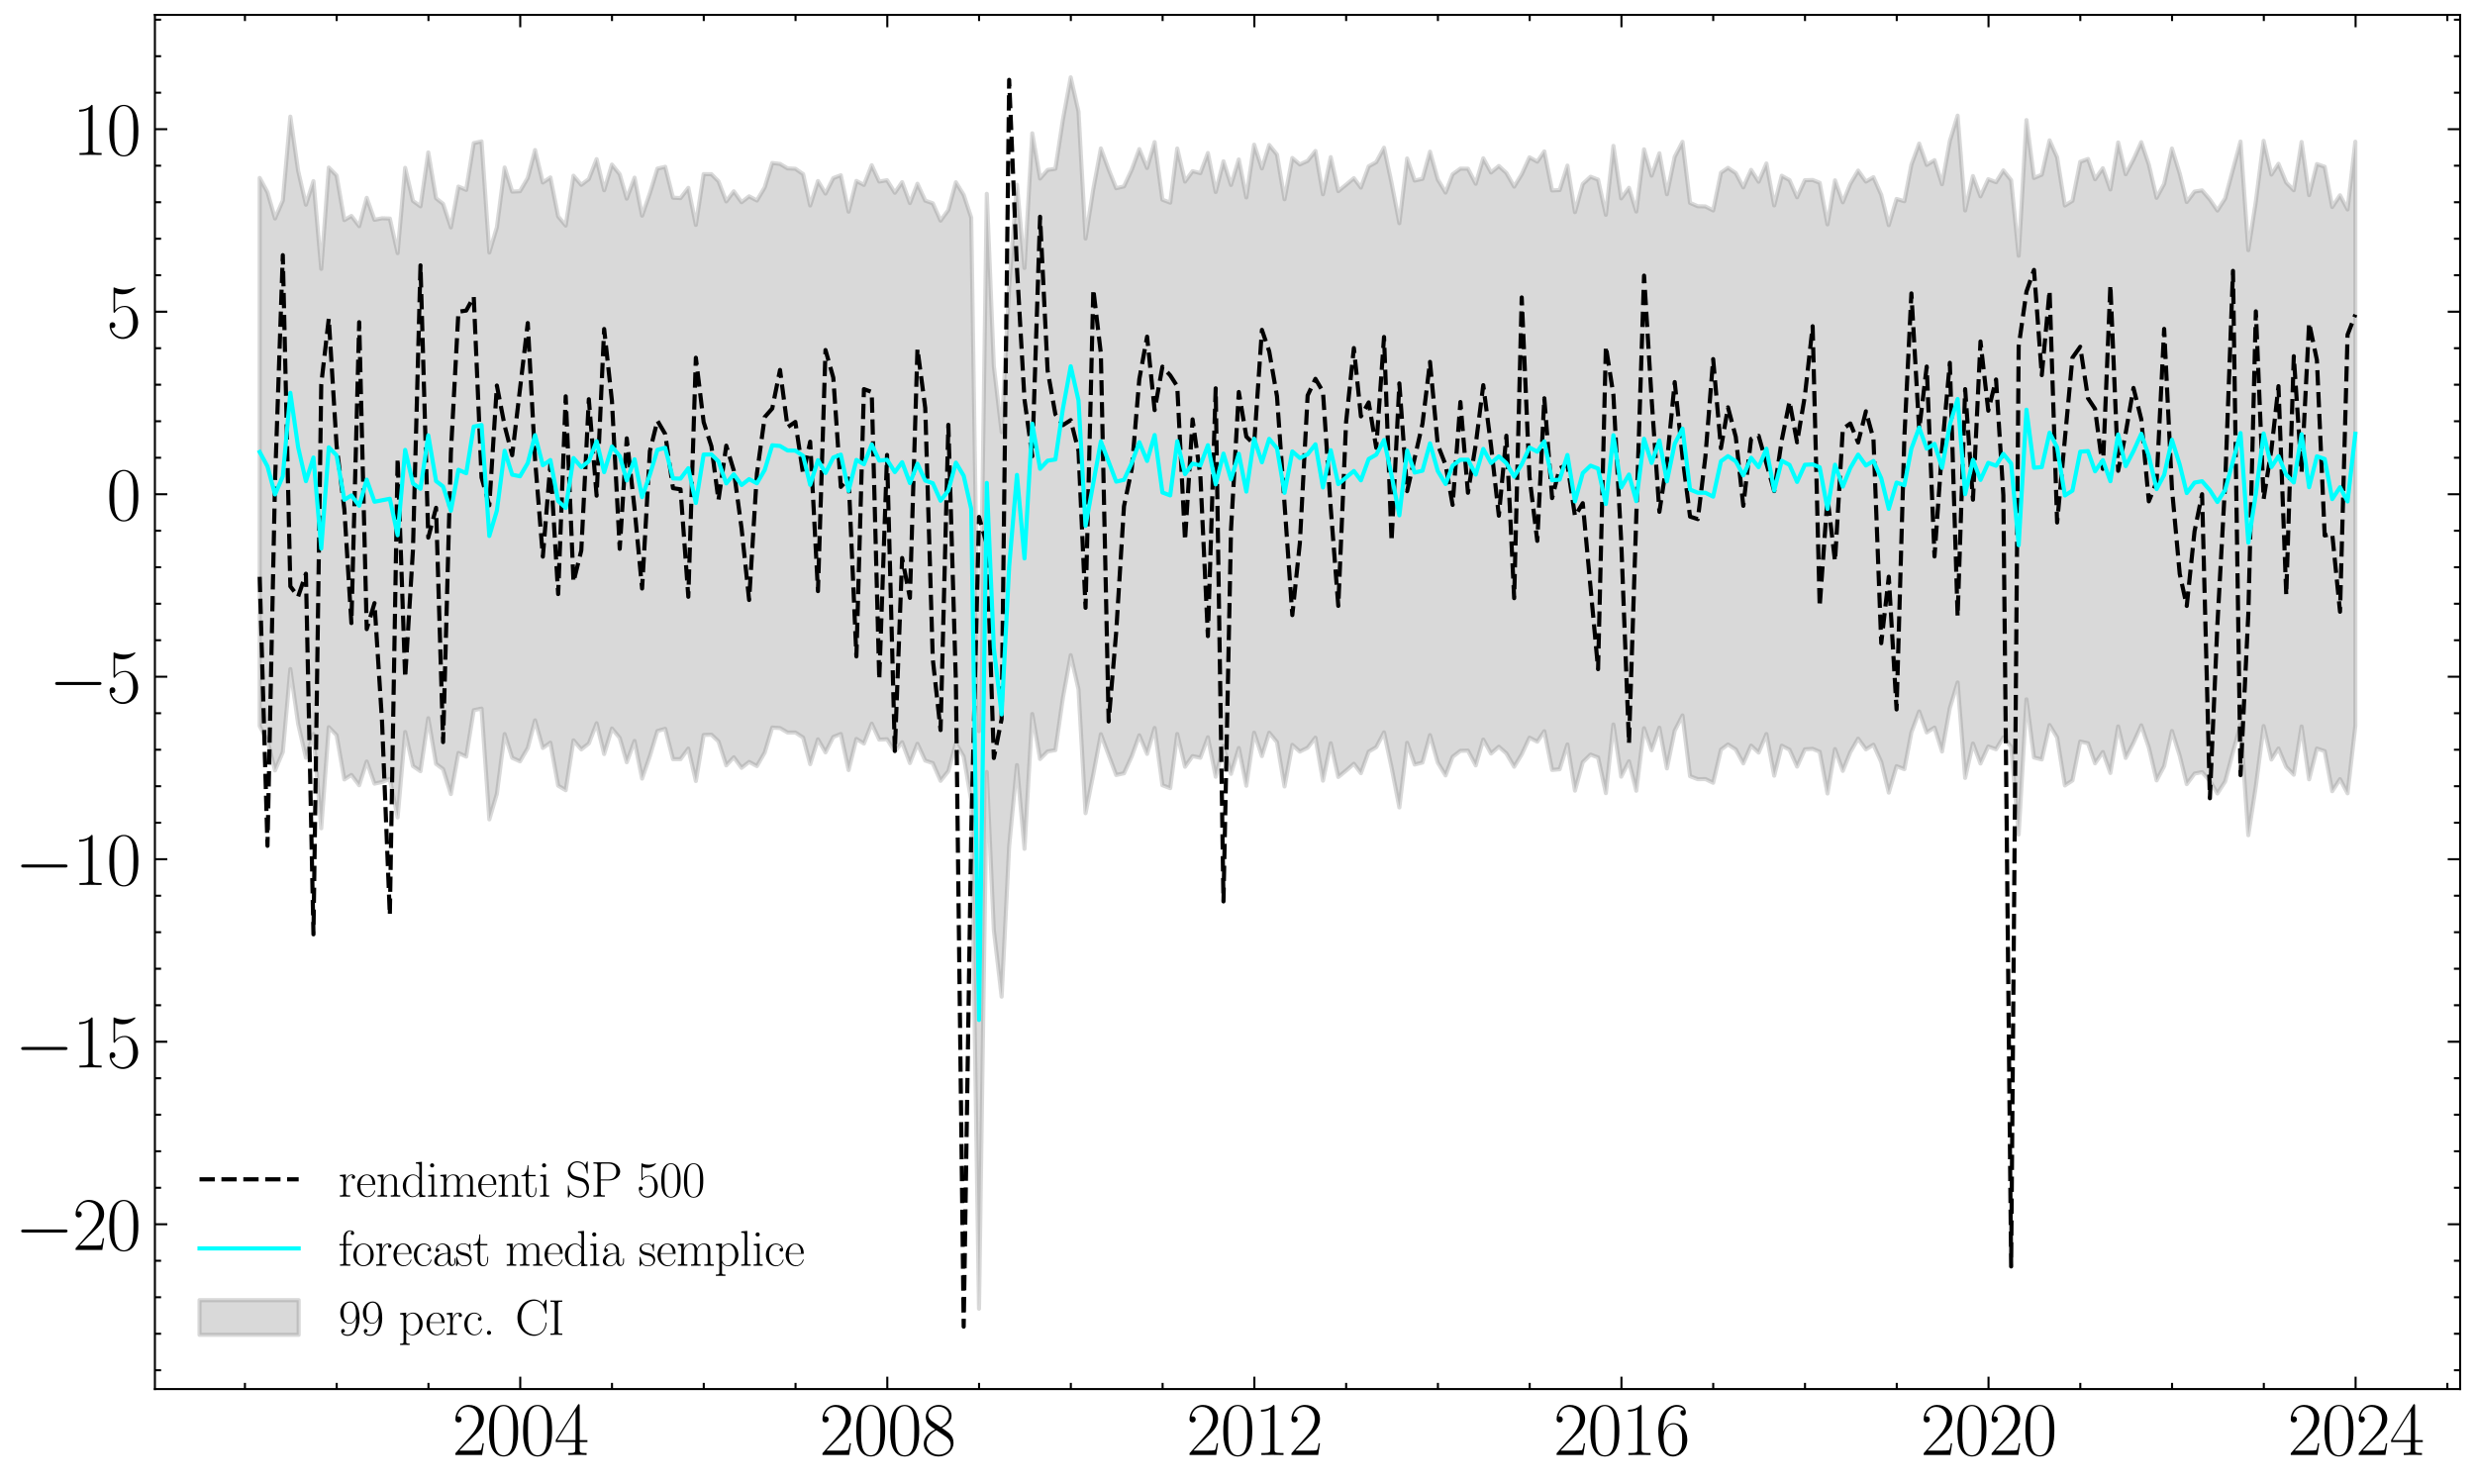 <?xml version="1.0" encoding="utf-8" standalone="no"?>
<!DOCTYPE svg PUBLIC "-//W3C//DTD SVG 1.1//EN"
  "http://www.w3.org/Graphics/SVG/1.1/DTD/svg11.dtd">
<svg xmlns:xlink="http://www.w3.org/1999/xlink" width="599.096pt" height="359.281pt" viewBox="0 0 599.096 359.281" xmlns="http://www.w3.org/2000/svg" version="1.1">
 <defs>
  <style type="text/css">*{stroke-linejoin: round; stroke-linecap: butt}</style>
 </defs>
 <g id="figure_1">
  <g id="patch_1">
   <path d="M 0 359.281 
L 599.096 359.281 
L 599.096 0 
L 0 0 
z
" style="fill: #ffffff"/>
  </g>
  <g id="axes_1">
   <g id="patch_2">
    <path d="M 37.496 336.24 
L 595.496 336.24 
L 595.496 3.6 
L 37.496 3.6 
z
" style="fill: #ffffff"/>
   </g>
   <g id="PolyCollection_1">
    <defs>
     <path id="m575af0e2dd" d="M 62.86 -316.216 
L 62.86 -183.532 
L 64.745 -180.044 
L 66.57 -172.794 
L 68.455 -177.231 
L 70.28 -197.329 
L 72.165 -184.095 
L 74.05 -175.871 
L 75.875 -181.618 
L 77.76 -158.79 
L 79.585 -183.265 
L 81.47 -181.336 
L 83.355 -170.606 
L 85.058 -171.704 
L 86.943 -169.201 
L 88.768 -174.941 
L 90.653 -169.587 
L 92.478 -169.996 
L 94.363 -170.731 
L 96.248 -161.425 
L 98.073 -182.088 
L 99.958 -173.852 
L 101.783 -172.603 
L 103.668 -185.435 
L 105.553 -174.373 
L 107.256 -173.099 
L 109.142 -167.071 
L 110.966 -177.008 
L 112.851 -176.138 
L 114.676 -187.375 
L 116.561 -187.764 
L 118.446 -160.939 
L 120.271 -167.125 
L 122.156 -181.592 
L 123.981 -175.844 
L 125.866 -174.979 
L 127.751 -178.216 
L 129.515 -184.916 
L 131.4 -178.227 
L 133.225 -179.508 
L 135.11 -169.108 
L 136.935 -167.997 
L 138.82 -180.075 
L 140.705 -177.877 
L 142.53 -179.32 
L 144.415 -184.208 
L 146.24 -176.755 
L 148.125 -182.933 
L 150.01 -180.669 
L 151.713 -174.768 
L 153.599 -179.932 
L 155.423 -170.814 
L 157.308 -176.275 
L 159.133 -182.33 
L 161.018 -182.87 
L 162.904 -175.519 
L 164.728 -175.515 
L 166.613 -178.087 
L 168.438 -170.227 
L 170.323 -181.371 
L 172.209 -181.443 
L 173.911 -179.831 
L 175.797 -174.018 
L 177.621 -175.977 
L 179.507 -173.42 
L 181.331 -174.847 
L 183.216 -173.839 
L 185.102 -177.103 
L 186.926 -183.172 
L 188.811 -183.045 
L 190.636 -181.972 
L 192.521 -181.971 
L 194.407 -180.751 
L 196.11 -174.305 
L 197.995 -180.315 
L 199.819 -177.161 
L 201.705 -180.888 
L 203.529 -181.613 
L 205.414 -172.877 
L 207.3 -180.42 
L 209.124 -179.291 
L 211.01 -184.111 
L 212.834 -180.24 
L 214.719 -180.342 
L 216.605 -177.396 
L 218.368 -179.603 
L 220.254 -174.57 
L 222.078 -179.253 
L 223.964 -175.168 
L 225.788 -174.566 
L 227.673 -170.276 
L 229.559 -172.633 
L 231.383 -179.419 
L 233.269 -176.142 
L 235.093 -165.577 
L 236.978 -42.492 
L 238.864 -172.405 
L 240.567 -134.146 
L 242.452 -118.025 
L 244.276 -154.428 
L 246.162 -174.086 
L 247.986 -153.818 
L 249.872 -186.448 
L 251.757 -175.561 
L 253.581 -177.388 
L 255.467 -177.705 
L 257.291 -190.388 
L 259.177 -200.683 
L 261.062 -192.422 
L 262.765 -162.442 
L 264.65 -171.88 
L 266.475 -181.558 
L 268.36 -176.518 
L 270.184 -171.683 
L 272.07 -172.095 
L 273.955 -176.228 
L 275.779 -181.291 
L 277.665 -176.787 
L 279.489 -183.068 
L 281.375 -169.21 
L 283.26 -168.492 
L 284.963 -181.614 
L 286.848 -173.68 
L 288.673 -176.255 
L 290.558 -175.857 
L 292.382 -180.808 
L 294.268 -171.263 
L 296.153 -178.719 
L 297.978 -171.964 
L 299.863 -178.209 
L 301.687 -169.087 
L 303.573 -181.928 
L 305.458 -176.255 
L 307.222 -181.922 
L 309.107 -179.635 
L 310.932 -168.906 
L 312.817 -178.977 
L 314.641 -177.353 
L 316.527 -178.28 
L 318.412 -180.73 
L 320.237 -170.312 
L 322.122 -179.355 
L 323.946 -171.196 
L 325.832 -172.752 
L 327.717 -174.404 
L 329.42 -172.129 
L 331.305 -177.335 
L 333.13 -178.419 
L 335.015 -182.003 
L 336.84 -173.51 
L 338.725 -163.834 
L 340.61 -179.479 
L 342.435 -174.211 
L 344.32 -174.7 
L 346.144 -181.349 
L 348.03 -174.679 
L 349.915 -171.583 
L 351.618 -176.091 
L 353.503 -177.533 
L 355.328 -177.579 
L 357.213 -174.013 
L 359.038 -180.26 
L 360.923 -176.882 
L 362.808 -178.535 
L 364.633 -176.913 
L 366.518 -173.682 
L 368.343 -176.671 
L 370.228 -180.724 
L 372.113 -179.741 
L 373.816 -182.279 
L 375.701 -172.9 
L 377.526 -173.075 
L 379.411 -179.084 
L 381.236 -167.893 
L 383.121 -174.786 
L 385.006 -176.622 
L 386.831 -175.927 
L 388.716 -167.288 
L 390.541 -183.91 
L 392.426 -171.278 
L 394.311 -175.007 
L 396.075 -167.871 
L 397.96 -183.008 
L 399.785 -177.675 
L 401.67 -183.138 
L 403.495 -173.274 
L 405.38 -182.415 
L 407.265 -186.1 
L 409.09 -171.401 
L 410.975 -170.667 
L 412.8 -170.703 
L 414.685 -169.797 
L 416.57 -177.81 
L 418.273 -179.078 
L 420.159 -177.868 
L 421.983 -174.489 
L 423.868 -178.797 
L 425.693 -177.102 
L 427.578 -181.6 
L 429.463 -171.521 
L 431.288 -178.777 
L 433.173 -177.803 
L 434.998 -173.715 
L 436.883 -177.9 
L 438.768 -178.022 
L 440.471 -177.306 
L 442.357 -167.21 
L 444.181 -177.96 
L 446.066 -172.682 
L 447.891 -177.219 
L 449.776 -180.484 
L 451.662 -177.89 
L 453.486 -179.021 
L 455.371 -174.847 
L 457.196 -167.418 
L 459.081 -173.818 
L 460.967 -173.095 
L 462.669 -181.981 
L 464.555 -187.065 
L 466.379 -181.986 
L 468.265 -183.168 
L 470.089 -177.361 
L 471.974 -187.88 
L 473.86 -194.094 
L 475.684 -170.978 
L 477.57 -179.304 
L 479.394 -174.465 
L 481.279 -178.588 
L 483.165 -177.915 
L 484.928 -180.807 
L 486.814 -178.509 
L 488.638 -157.272 
L 490.524 -189.996 
L 492.348 -175.923 
L 494.233 -175.44 
L 496.119 -183.77 
L 497.943 -180.78 
L 499.828 -169.156 
L 501.653 -170.361 
L 503.538 -179.79 
L 505.424 -179.366 
L 507.126 -174.509 
L 509.012 -177.241 
L 510.836 -172.174 
L 512.722 -183.44 
L 514.546 -175.813 
L 516.431 -179.474 
L 518.317 -183.699 
L 520.141 -178.36 
L 522.027 -170.377 
L 523.851 -173.826 
L 525.736 -182.339 
L 527.622 -176.341 
L 529.325 -169.472 
L 531.21 -172.026 
L 533.034 -172.385 
L 534.92 -170.253 
L 536.744 -167.21 
L 538.63 -170.144 
L 540.515 -177.27 
L 542.339 -183.896 
L 544.225 -157.111 
L 546.049 -168.962 
L 547.935 -183.524 
L 549.82 -175.423 
L 551.523 -178.1 
L 553.408 -173.613 
L 555.233 -171.756 
L 557.118 -183.434 
L 558.942 -170.634 
L 560.828 -178.087 
L 562.713 -177.459 
L 564.538 -167.763 
L 566.423 -170.68 
L 568.247 -167.247 
L 570.133 -183.586 
L 570.133 -324.981 
L 570.133 -324.981 
L 568.247 -308.575 
L 566.423 -312.013 
L 564.538 -309.167 
L 562.713 -318.911 
L 560.828 -319.568 
L 558.942 -312.05 
L 557.118 -324.915 
L 555.233 -313.229 
L 553.408 -315.092 
L 551.523 -319.628 
L 549.82 -317.023 
L 547.935 -325.181 
L 546.049 -310.529 
L 544.225 -298.723 
L 542.339 -325.021 
L 540.515 -318.295 
L 538.63 -311.25 
L 536.744 -308.317 
L 534.92 -310.995 
L 533.034 -313.201 
L 531.21 -312.906 
L 529.325 -310.375 
L 527.622 -317.267 
L 525.736 -323.328 
L 523.851 -314.779 
L 522.027 -311.4 
L 520.141 -319.451 
L 518.317 -324.863 
L 516.431 -320.695 
L 514.546 -317.1 
L 512.722 -324.796 
L 510.836 -313.421 
L 509.012 -318.564 
L 507.126 -315.887 
L 505.424 -320.804 
L 503.538 -320.107 
L 501.653 -310.672 
L 499.828 -309.529 
L 497.943 -321.205 
L 496.119 -325.306 
L 494.233 -317.001 
L 492.348 -316.198 
L 490.524 -330.216 
L 488.638 -297.373 
L 486.814 -315.673 
L 484.928 -318.025 
L 483.165 -315.172 
L 481.279 -315.901 
L 479.394 -311.753 
L 477.57 -316.66 
L 475.684 -308.34 
L 473.86 -331.289 
L 471.974 -325.132 
L 470.089 -314.689 
L 468.265 -320.504 
L 466.379 -319.363 
L 464.555 -324.521 
L 462.669 -319.401 
L 460.967 -310.572 
L 459.081 -311.12 
L 457.196 -304.78 
L 455.371 -312.141 
L 453.486 -316.39 
L 451.662 -315.323 
L 449.776 -317.992 
L 447.891 -314.796 
L 446.066 -310.312 
L 444.181 -315.627 
L 442.357 -304.961 
L 440.471 -315.036 
L 438.768 -315.715 
L 436.883 -315.651 
L 434.998 -311.531 
L 433.173 -315.684 
L 431.288 -316.734 
L 429.463 -309.556 
L 427.578 -319.712 
L 425.693 -315.285 
L 423.868 -318.151 
L 421.983 -313.921 
L 420.159 -317.377 
L 418.273 -318.651 
L 416.57 -317.459 
L 414.685 -308.337 
L 412.8 -309.313 
L 410.975 -309.356 
L 409.09 -310.173 
L 407.265 -324.948 
L 405.38 -321.33 
L 403.495 -312.261 
L 401.67 -322.178 
L 399.785 -316.759 
L 397.96 -323.133 
L 396.075 -308.077 
L 394.311 -313.828 
L 392.426 -311.26 
L 390.541 -323.971 
L 388.716 -307.282 
L 386.831 -315.795 
L 385.006 -316.497 
L 383.121 -314.741 
L 381.236 -307.933 
L 379.411 -319.2 
L 377.526 -313.274 
L 375.701 -313.183 
L 373.816 -322.631 
L 372.113 -320.139 
L 370.228 -321.198 
L 368.343 -317.079 
L 366.518 -314.102 
L 364.633 -317.411 
L 362.808 -319.095 
L 360.923 -317.525 
L 359.038 -320.967 
L 357.213 -314.796 
L 355.328 -318.44 
L 353.503 -318.461 
L 351.618 -317.095 
L 349.915 -312.667 
L 348.03 -315.84 
L 346.144 -322.565 
L 344.32 -315.985 
L 342.435 -315.579 
L 340.61 -320.92 
L 338.725 -305.256 
L 336.84 -314.999 
L 335.015 -323.524 
L 333.13 -320.025 
L 331.305 -319.009 
L 329.42 -313.874 
L 327.717 -316.147 
L 325.832 -314.567 
L 323.946 -313.014 
L 322.122 -321.243 
L 320.237 -312.248 
L 318.412 -322.729 
L 316.527 -320.347 
L 314.641 -319.469 
L 312.817 -321.039 
L 310.932 -311.053 
L 309.107 -321.856 
L 307.222 -324.188 
L 305.458 -318.506 
L 303.573 -324.263 
L 301.687 -311.491 
L 299.863 -320.68 
L 297.978 -314.511 
L 296.153 -320.231 
L 294.268 -312.806 
L 292.382 -322.234 
L 290.558 -317.371 
L 288.673 -317.845 
L 286.848 -315.33 
L 284.963 -323.336 
L 283.26 -310.226 
L 281.375 -310.941 
L 279.489 -324.889 
L 277.665 -318.614 
L 275.779 -323.183 
L 273.955 -318.206 
L 272.07 -314.163 
L 270.184 -313.716 
L 268.36 -318.257 
L 266.475 -323.347 
L 264.65 -313.542 
L 262.765 -301.528 
L 261.062 -332.276 
L 259.177 -340.561 
L 257.291 -330.325 
L 255.467 -318.428 
L 253.581 -318.141 
L 251.757 -316.054 
L 249.872 -327.014 
L 247.986 -294.414 
L 246.162 -314.559 
L 244.276 -289.844 
L 242.452 -254.674 
L 240.567 -270.676 
L 238.864 -312.367 
L 236.978 -182.29 
L 235.093 -306.613 
L 233.269 -312.106 
L 231.383 -315.163 
L 229.559 -308.462 
L 227.673 -305.872 
L 225.788 -310.077 
L 223.964 -310.716 
L 222.078 -314.803 
L 220.254 -310.128 
L 218.368 -315.191 
L 216.605 -312.619 
L 214.719 -315.66 
L 212.834 -315.332 
L 211.01 -319.279 
L 209.124 -314.515 
L 207.3 -315.481 
L 205.414 -308.04 
L 203.529 -316.851 
L 201.705 -316.173 
L 199.819 -312.421 
L 197.995 -315.463 
L 196.11 -309.534 
L 194.407 -317.131 
L 192.521 -318.437 
L 190.636 -318.515 
L 188.811 -319.604 
L 186.926 -319.828 
L 185.102 -313.917 
L 183.216 -310.746 
L 181.331 -311.761 
L 179.507 -310.33 
L 177.621 -312.982 
L 175.797 -310.528 
L 173.911 -315.402 
L 172.209 -317.113 
L 170.323 -317.135 
L 168.438 -304.839 
L 166.613 -313.808 
L 164.728 -311.333 
L 162.904 -311.431 
L 161.018 -318.906 
L 159.133 -318.459 
L 157.308 -312.489 
L 155.423 -307.076 
L 153.599 -316.278 
L 151.713 -311.193 
L 150.01 -317.093 
L 148.125 -319.443 
L 146.24 -313.232 
L 144.415 -320.758 
L 142.53 -315.94 
L 140.705 -314.546 
L 138.82 -316.745 
L 136.935 -304.682 
L 135.11 -306.89 
L 133.225 -316.335 
L 131.4 -315.094 
L 129.515 -322.961 
L 127.751 -316.193 
L 125.866 -313 
L 123.981 -312.904 
L 122.156 -318.739 
L 120.271 -304.251 
L 118.446 -298.156 
L 116.561 -325.055 
L 114.676 -324.647 
L 112.851 -313.319 
L 110.966 -314.118 
L 109.142 -304.234 
L 107.256 -309.934 
L 105.553 -311.297 
L 103.668 -322.38 
L 101.783 -309.331 
L 99.958 -310.66 
L 98.073 -318.648 
L 96.248 -298.017 
L 94.363 -306.38 
L 92.478 -306.445 
L 90.653 -306.075 
L 88.768 -311.39 
L 86.943 -304.54 
L 85.058 -307.013 
L 83.355 -306.002 
L 81.47 -316.82 
L 79.585 -318.725 
L 77.76 -294.186 
L 75.875 -315.436 
L 74.05 -309.736 
L 72.165 -317.945 
L 70.28 -331.054 
L 68.455 -310.722 
L 66.57 -306.389 
L 64.745 -312.738 
L 62.86 -316.216 
z
" style="stroke: #808080; stroke-opacity: 0.3"/>
    </defs>
    <g clip-path="url(#p6c199ca1f2)">
     <use xlink:href="#m575af0e2dd" x="0" y="359.281" style="fill: #808080; fill-opacity: 0.3; stroke: #808080; stroke-opacity: 0.3"/>
    </g>
   </g>
   <g id="matplotlib.axis_1">
    <g id="xtick_1">
     <g id="line2d_1">
      <defs>
       <path id="mbae26f925b" d="M 0 0 
L 0 -3 
" style="stroke: #000000; stroke-width: 0.5"/>
      </defs>
      <g>
       <use xlink:href="#mbae26f925b" x="125.927" y="336.24" style="stroke: #000000; stroke-width: 0.5"/>
      </g>
     </g>
     <g id="line2d_2">
      <defs>
       <path id="me920870774" d="M 0 0 
L 0 3 
" style="stroke: #000000; stroke-width: 0.5"/>
      </defs>
      <g>
       <use xlink:href="#me920870774" x="125.927" y="3.6" style="stroke: #000000; stroke-width: 0.5"/>
      </g>
     </g>
     <g id="text_1">
      <!-- $\mathdefault{2004}$ -->
      <g transform="translate(109.478 352.193) scale(0.18 -0.18)">
       <defs>
        <path id="CMR17-32" d="M 2669 990 
L 2554 990 
C 2490 537 2438 460 2413 422 
C 2381 371 1920 371 1830 371 
L 602 371 
C 832 620 1280 1073 1824 1596 
C 2214 1966 2669 2400 2669 3033 
C 2669 3788 2067 4224 1395 4224 
C 691 4224 262 3603 262 3027 
C 262 2777 448 2745 525 2745 
C 589 2745 781 2783 781 3007 
C 781 3206 614 3264 525 3264 
C 486 3264 448 3257 422 3244 
C 544 3788 915 4057 1306 4057 
C 1862 4057 2227 3616 2227 3033 
C 2227 2477 1901 1998 1536 1583 
L 262 147 
L 262 0 
L 2515 0 
L 2669 990 
z
" transform="scale(0.016)"/>
        <path id="CMR17-30" d="M 2688 2038 
C 2688 2430 2682 3099 2413 3613 
C 2176 4063 1798 4224 1466 4224 
C 1158 4224 768 4082 525 3620 
C 269 3137 243 2539 243 2038 
C 243 1671 250 1112 448 623 
C 723 -39 1216 -128 1466 -128 
C 1760 -128 2208 -7 2470 604 
C 2662 1048 2688 1568 2688 2038 
z
M 1466 -26 
C 1056 -26 813 328 723 816 
C 653 1196 653 1749 653 2109 
C 653 2604 653 3015 736 3407 
C 858 3954 1216 4121 1466 4121 
C 1728 4121 2067 3947 2189 3420 
C 2272 3054 2278 2623 2278 2109 
C 2278 1691 2278 1176 2202 797 
C 2067 96 1690 -26 1466 -26 
z
" transform="scale(0.016)"/>
        <path id="CMR17-34" d="M 2150 4147 
C 2150 4281 2144 4288 2029 4288 
L 128 1254 
L 128 1088 
L 1779 1088 
L 1779 460 
C 1779 230 1766 166 1318 166 
L 1197 166 
L 1197 0 
C 1402 12 1747 12 1965 12 
C 2182 12 2528 12 2733 0 
L 2733 166 
L 2611 166 
C 2163 166 2150 230 2150 460 
L 2150 1088 
L 2803 1088 
L 2803 1254 
L 2150 1254 
L 2150 4147 
z
M 1798 3723 
L 1798 1254 
L 256 1254 
L 1798 3723 
z
" transform="scale(0.016)"/>
       </defs>
       <use xlink:href="#CMR17-32" transform="scale(0.996)"/>
       <use xlink:href="#CMR17-30" transform="translate(45.69 0) scale(0.996)"/>
       <use xlink:href="#CMR17-30" transform="translate(91.381 0) scale(0.996)"/>
       <use xlink:href="#CMR17-34" transform="translate(137.071 0) scale(0.996)"/>
      </g>
     </g>
    </g>
    <g id="xtick_2">
     <g id="line2d_3">
      <g>
       <use xlink:href="#mbae26f925b" x="214.78" y="336.24" style="stroke: #000000; stroke-width: 0.5"/>
      </g>
     </g>
     <g id="line2d_4">
      <g>
       <use xlink:href="#me920870774" x="214.78" y="3.6" style="stroke: #000000; stroke-width: 0.5"/>
      </g>
     </g>
     <g id="text_2">
      <!-- $\mathdefault{2008}$ -->
      <g transform="translate(198.332 352.193) scale(0.18 -0.18)">
       <defs>
        <path id="CMR17-38" d="M 1741 2289 
C 2144 2494 2554 2803 2554 3298 
C 2554 3884 1990 4224 1472 4224 
C 890 4224 378 3800 378 3215 
C 378 3054 416 2777 666 2533 
C 730 2469 998 2276 1171 2154 
C 883 2006 211 1652 211 945 
C 211 282 838 -128 1459 -128 
C 2144 -128 2720 366 2720 1022 
C 2720 1607 2330 1877 2074 2051 
L 1741 2289 
z
M 902 2855 
C 851 2887 595 3086 595 3388 
C 595 3781 998 4076 1459 4076 
C 1965 4076 2336 3716 2336 3298 
C 2336 2700 1670 2359 1638 2359 
C 1632 2359 1626 2359 1574 2398 
L 902 2855 
z
M 2080 1536 
C 2176 1466 2483 1253 2483 861 
C 2483 385 2010 25 1472 25 
C 890 25 448 443 448 951 
C 448 1459 838 1884 1280 2083 
L 2080 1536 
z
" transform="scale(0.016)"/>
       </defs>
       <use xlink:href="#CMR17-32" transform="scale(0.996)"/>
       <use xlink:href="#CMR17-30" transform="translate(45.69 0) scale(0.996)"/>
       <use xlink:href="#CMR17-30" transform="translate(91.381 0) scale(0.996)"/>
       <use xlink:href="#CMR17-38" transform="translate(137.071 0) scale(0.996)"/>
      </g>
     </g>
    </g>
    <g id="xtick_3">
     <g id="line2d_5">
      <g>
       <use xlink:href="#mbae26f925b" x="303.634" y="336.24" style="stroke: #000000; stroke-width: 0.5"/>
      </g>
     </g>
     <g id="line2d_6">
      <g>
       <use xlink:href="#me920870774" x="303.634" y="3.6" style="stroke: #000000; stroke-width: 0.5"/>
      </g>
     </g>
     <g id="text_3">
      <!-- $\mathdefault{2012}$ -->
      <g transform="translate(287.185 352.193) scale(0.18 -0.18)">
       <defs>
        <path id="CMR17-31" d="M 1702 4083 
C 1702 4217 1696 4224 1606 4224 
C 1357 3927 979 3833 621 3820 
C 602 3820 570 3820 563 3808 
C 557 3795 557 3782 557 3648 
C 755 3648 1088 3686 1344 3839 
L 1344 467 
C 1344 243 1331 166 781 166 
L 589 166 
L 589 0 
C 896 6 1216 12 1523 12 
C 1830 12 2150 6 2458 0 
L 2458 166 
L 2266 166 
C 1715 166 1702 236 1702 467 
L 1702 4083 
z
" transform="scale(0.016)"/>
       </defs>
       <use xlink:href="#CMR17-32" transform="scale(0.996)"/>
       <use xlink:href="#CMR17-30" transform="translate(45.69 0) scale(0.996)"/>
       <use xlink:href="#CMR17-31" transform="translate(91.381 0) scale(0.996)"/>
       <use xlink:href="#CMR17-32" transform="translate(137.071 0) scale(0.996)"/>
      </g>
     </g>
    </g>
    <g id="xtick_4">
     <g id="line2d_7">
      <g>
       <use xlink:href="#mbae26f925b" x="392.487" y="336.24" style="stroke: #000000; stroke-width: 0.5"/>
      </g>
     </g>
     <g id="line2d_8">
      <g>
       <use xlink:href="#me920870774" x="392.487" y="3.6" style="stroke: #000000; stroke-width: 0.5"/>
      </g>
     </g>
     <g id="text_4">
      <!-- $\mathdefault{2016}$ -->
      <g transform="translate(376.038 352.193) scale(0.18 -0.18)">
       <defs>
        <path id="CMR17-36" d="M 678 2198 
C 678 3712 1395 4076 1811 4076 
C 1946 4076 2272 4049 2400 3782 
C 2298 3782 2106 3782 2106 3558 
C 2106 3385 2246 3328 2336 3328 
C 2394 3328 2566 3353 2566 3571 
C 2566 3987 2246 4224 1805 4224 
C 1043 4224 243 3411 243 2011 
C 243 257 966 -128 1478 -128 
C 2099 -128 2688 431 2688 1295 
C 2688 2101 2170 2688 1517 2688 
C 1126 2688 838 2430 678 1979 
L 678 2198 
z
M 1478 25 
C 691 25 691 1212 691 1450 
C 691 1914 909 2585 1504 2585 
C 1613 2585 1926 2585 2138 2140 
C 2253 1889 2253 1624 2253 1302 
C 2253 954 2253 696 2118 438 
C 1978 173 1773 25 1478 25 
z
" transform="scale(0.016)"/>
       </defs>
       <use xlink:href="#CMR17-32" transform="scale(0.996)"/>
       <use xlink:href="#CMR17-30" transform="translate(45.69 0) scale(0.996)"/>
       <use xlink:href="#CMR17-31" transform="translate(91.381 0) scale(0.996)"/>
       <use xlink:href="#CMR17-36" transform="translate(137.071 0) scale(0.996)"/>
      </g>
     </g>
    </g>
    <g id="xtick_5">
     <g id="line2d_9">
      <g>
       <use xlink:href="#mbae26f925b" x="481.34" y="336.24" style="stroke: #000000; stroke-width: 0.5"/>
      </g>
     </g>
     <g id="line2d_10">
      <g>
       <use xlink:href="#me920870774" x="481.34" y="3.6" style="stroke: #000000; stroke-width: 0.5"/>
      </g>
     </g>
     <g id="text_5">
      <!-- $\mathdefault{2020}$ -->
      <g transform="translate(464.892 352.193) scale(0.18 -0.18)">
       <use xlink:href="#CMR17-32" transform="scale(0.996)"/>
       <use xlink:href="#CMR17-30" transform="translate(45.69 0) scale(0.996)"/>
       <use xlink:href="#CMR17-32" transform="translate(91.381 0) scale(0.996)"/>
       <use xlink:href="#CMR17-30" transform="translate(137.071 0) scale(0.996)"/>
      </g>
     </g>
    </g>
    <g id="xtick_6">
     <g id="line2d_11">
      <g>
       <use xlink:href="#mbae26f925b" x="570.193" y="336.24" style="stroke: #000000; stroke-width: 0.5"/>
      </g>
     </g>
     <g id="line2d_12">
      <g>
       <use xlink:href="#me920870774" x="570.193" y="3.6" style="stroke: #000000; stroke-width: 0.5"/>
      </g>
     </g>
     <g id="text_6">
      <!-- $\mathdefault{2024}$ -->
      <g transform="translate(553.745 352.193) scale(0.18 -0.18)">
       <use xlink:href="#CMR17-32" transform="scale(0.996)"/>
       <use xlink:href="#CMR17-30" transform="translate(45.69 0) scale(0.996)"/>
       <use xlink:href="#CMR17-32" transform="translate(91.381 0) scale(0.996)"/>
       <use xlink:href="#CMR17-34" transform="translate(137.071 0) scale(0.996)"/>
      </g>
     </g>
    </g>
    <g id="xtick_7">
     <g id="line2d_13">
      <defs>
       <path id="mb043638736" d="M 0 0 
L 0 -1.5 
" style="stroke: #000000; stroke-width: 0.5"/>
      </defs>
      <g>
       <use xlink:href="#mb043638736" x="59.287" y="336.24" style="stroke: #000000; stroke-width: 0.5"/>
      </g>
     </g>
     <g id="line2d_14">
      <defs>
       <path id="m57f9f7e2cb" d="M 0 0 
L 0 1.5 
" style="stroke: #000000; stroke-width: 0.5"/>
      </defs>
      <g>
       <use xlink:href="#m57f9f7e2cb" x="59.287" y="3.6" style="stroke: #000000; stroke-width: 0.5"/>
      </g>
     </g>
    </g>
    <g id="xtick_8">
     <g id="line2d_15">
      <g>
       <use xlink:href="#mb043638736" x="81.5" y="336.24" style="stroke: #000000; stroke-width: 0.5"/>
      </g>
     </g>
     <g id="line2d_16">
      <g>
       <use xlink:href="#m57f9f7e2cb" x="81.5" y="3.6" style="stroke: #000000; stroke-width: 0.5"/>
      </g>
     </g>
    </g>
    <g id="xtick_9">
     <g id="line2d_17">
      <g>
       <use xlink:href="#mb043638736" x="103.714" y="336.24" style="stroke: #000000; stroke-width: 0.5"/>
      </g>
     </g>
     <g id="line2d_18">
      <g>
       <use xlink:href="#m57f9f7e2cb" x="103.714" y="3.6" style="stroke: #000000; stroke-width: 0.5"/>
      </g>
     </g>
    </g>
    <g id="xtick_10">
     <g id="line2d_19">
      <g>
       <use xlink:href="#mb043638736" x="148.14" y="336.24" style="stroke: #000000; stroke-width: 0.5"/>
      </g>
     </g>
     <g id="line2d_20">
      <g>
       <use xlink:href="#m57f9f7e2cb" x="148.14" y="3.6" style="stroke: #000000; stroke-width: 0.5"/>
      </g>
     </g>
    </g>
    <g id="xtick_11">
     <g id="line2d_21">
      <g>
       <use xlink:href="#mb043638736" x="170.354" y="336.24" style="stroke: #000000; stroke-width: 0.5"/>
      </g>
     </g>
     <g id="line2d_22">
      <g>
       <use xlink:href="#m57f9f7e2cb" x="170.354" y="3.6" style="stroke: #000000; stroke-width: 0.5"/>
      </g>
     </g>
    </g>
    <g id="xtick_12">
     <g id="line2d_23">
      <g>
       <use xlink:href="#mb043638736" x="192.567" y="336.24" style="stroke: #000000; stroke-width: 0.5"/>
      </g>
     </g>
     <g id="line2d_24">
      <g>
       <use xlink:href="#m57f9f7e2cb" x="192.567" y="3.6" style="stroke: #000000; stroke-width: 0.5"/>
      </g>
     </g>
    </g>
    <g id="xtick_13">
     <g id="line2d_25">
      <g>
       <use xlink:href="#mb043638736" x="236.994" y="336.24" style="stroke: #000000; stroke-width: 0.5"/>
      </g>
     </g>
     <g id="line2d_26">
      <g>
       <use xlink:href="#m57f9f7e2cb" x="236.994" y="3.6" style="stroke: #000000; stroke-width: 0.5"/>
      </g>
     </g>
    </g>
    <g id="xtick_14">
     <g id="line2d_27">
      <g>
       <use xlink:href="#mb043638736" x="259.207" y="336.24" style="stroke: #000000; stroke-width: 0.5"/>
      </g>
     </g>
     <g id="line2d_28">
      <g>
       <use xlink:href="#m57f9f7e2cb" x="259.207" y="3.6" style="stroke: #000000; stroke-width: 0.5"/>
      </g>
     </g>
    </g>
    <g id="xtick_15">
     <g id="line2d_29">
      <g>
       <use xlink:href="#mb043638736" x="281.42" y="336.24" style="stroke: #000000; stroke-width: 0.5"/>
      </g>
     </g>
     <g id="line2d_30">
      <g>
       <use xlink:href="#m57f9f7e2cb" x="281.42" y="3.6" style="stroke: #000000; stroke-width: 0.5"/>
      </g>
     </g>
    </g>
    <g id="xtick_16">
     <g id="line2d_31">
      <g>
       <use xlink:href="#mb043638736" x="325.847" y="336.24" style="stroke: #000000; stroke-width: 0.5"/>
      </g>
     </g>
     <g id="line2d_32">
      <g>
       <use xlink:href="#m57f9f7e2cb" x="325.847" y="3.6" style="stroke: #000000; stroke-width: 0.5"/>
      </g>
     </g>
    </g>
    <g id="xtick_17">
     <g id="line2d_33">
      <g>
       <use xlink:href="#mb043638736" x="348.06" y="336.24" style="stroke: #000000; stroke-width: 0.5"/>
      </g>
     </g>
     <g id="line2d_34">
      <g>
       <use xlink:href="#m57f9f7e2cb" x="348.06" y="3.6" style="stroke: #000000; stroke-width: 0.5"/>
      </g>
     </g>
    </g>
    <g id="xtick_18">
     <g id="line2d_35">
      <g>
       <use xlink:href="#mb043638736" x="370.274" y="336.24" style="stroke: #000000; stroke-width: 0.5"/>
      </g>
     </g>
     <g id="line2d_36">
      <g>
       <use xlink:href="#m57f9f7e2cb" x="370.274" y="3.6" style="stroke: #000000; stroke-width: 0.5"/>
      </g>
     </g>
    </g>
    <g id="xtick_19">
     <g id="line2d_37">
      <g>
       <use xlink:href="#mb043638736" x="414.7" y="336.24" style="stroke: #000000; stroke-width: 0.5"/>
      </g>
     </g>
     <g id="line2d_38">
      <g>
       <use xlink:href="#m57f9f7e2cb" x="414.7" y="3.6" style="stroke: #000000; stroke-width: 0.5"/>
      </g>
     </g>
    </g>
    <g id="xtick_20">
     <g id="line2d_39">
      <g>
       <use xlink:href="#mb043638736" x="436.914" y="336.24" style="stroke: #000000; stroke-width: 0.5"/>
      </g>
     </g>
     <g id="line2d_40">
      <g>
       <use xlink:href="#m57f9f7e2cb" x="436.914" y="3.6" style="stroke: #000000; stroke-width: 0.5"/>
      </g>
     </g>
    </g>
    <g id="xtick_21">
     <g id="line2d_41">
      <g>
       <use xlink:href="#mb043638736" x="459.127" y="336.24" style="stroke: #000000; stroke-width: 0.5"/>
      </g>
     </g>
     <g id="line2d_42">
      <g>
       <use xlink:href="#m57f9f7e2cb" x="459.127" y="3.6" style="stroke: #000000; stroke-width: 0.5"/>
      </g>
     </g>
    </g>
    <g id="xtick_22">
     <g id="line2d_43">
      <g>
       <use xlink:href="#mb043638736" x="503.554" y="336.24" style="stroke: #000000; stroke-width: 0.5"/>
      </g>
     </g>
     <g id="line2d_44">
      <g>
       <use xlink:href="#m57f9f7e2cb" x="503.554" y="3.6" style="stroke: #000000; stroke-width: 0.5"/>
      </g>
     </g>
    </g>
    <g id="xtick_23">
     <g id="line2d_45">
      <g>
       <use xlink:href="#mb043638736" x="525.767" y="336.24" style="stroke: #000000; stroke-width: 0.5"/>
      </g>
     </g>
     <g id="line2d_46">
      <g>
       <use xlink:href="#m57f9f7e2cb" x="525.767" y="3.6" style="stroke: #000000; stroke-width: 0.5"/>
      </g>
     </g>
    </g>
    <g id="xtick_24">
     <g id="line2d_47">
      <g>
       <use xlink:href="#mb043638736" x="547.98" y="336.24" style="stroke: #000000; stroke-width: 0.5"/>
      </g>
     </g>
     <g id="line2d_48">
      <g>
       <use xlink:href="#m57f9f7e2cb" x="547.98" y="3.6" style="stroke: #000000; stroke-width: 0.5"/>
      </g>
     </g>
    </g>
    <g id="xtick_25">
     <g id="line2d_49">
      <g>
       <use xlink:href="#mb043638736" x="592.407" y="336.24" style="stroke: #000000; stroke-width: 0.5"/>
      </g>
     </g>
     <g id="line2d_50">
      <g>
       <use xlink:href="#m57f9f7e2cb" x="592.407" y="3.6" style="stroke: #000000; stroke-width: 0.5"/>
      </g>
     </g>
    </g>
   </g>
   <g id="matplotlib.axis_2">
    <g id="ytick_1">
     <g id="line2d_51">
      <defs>
       <path id="m624b3cc5f8" d="M 0 0 
L 3 0 
" style="stroke: #000000; stroke-width: 0.5"/>
      </defs>
      <g>
       <use xlink:href="#m624b3cc5f8" x="37.496" y="296.341" style="stroke: #000000; stroke-width: 0.5"/>
      </g>
     </g>
     <g id="line2d_52">
      <defs>
       <path id="mad302d7111" d="M 0 0 
L -3 0 
" style="stroke: #000000; stroke-width: 0.5"/>
      </defs>
      <g>
       <use xlink:href="#mad302d7111" x="595.496" y="296.341" style="stroke: #000000; stroke-width: 0.5"/>
      </g>
     </g>
     <g id="text_7">
      <!-- $\mathdefault{−20}$ -->
      <g transform="translate(3.6 302.568) scale(0.18 -0.18)">
       <defs>
        <path id="CMSY10-0" d="M 4218 1472 
C 4326 1472 4442 1472 4442 1600 
C 4442 1728 4326 1728 4218 1728 
L 755 1728 
C 646 1728 531 1728 531 1600 
C 531 1472 646 1472 755 1472 
L 4218 1472 
z
" transform="scale(0.016)"/>
       </defs>
       <use xlink:href="#CMSY10-0" transform="scale(0.996)"/>
       <use xlink:href="#CMR17-32" transform="translate(77.487 0) scale(0.996)"/>
       <use xlink:href="#CMR17-30" transform="translate(123.178 0) scale(0.996)"/>
      </g>
     </g>
    </g>
    <g id="ytick_2">
     <g id="line2d_53">
      <g>
       <use xlink:href="#m624b3cc5f8" x="37.496" y="252.164" style="stroke: #000000; stroke-width: 0.5"/>
      </g>
     </g>
     <g id="line2d_54">
      <g>
       <use xlink:href="#mad302d7111" x="595.496" y="252.164" style="stroke: #000000; stroke-width: 0.5"/>
      </g>
     </g>
     <g id="text_8">
      <!-- $\mathdefault{−15}$ -->
      <g transform="translate(3.6 258.39) scale(0.18 -0.18)">
       <defs>
        <path id="CMR17-35" d="M 730 3750 
C 794 3724 1056 3641 1325 3641 
C 1920 3641 2246 3961 2432 4140 
C 2432 4191 2432 4224 2394 4224 
C 2387 4224 2374 4224 2323 4198 
C 2099 4102 1837 4032 1517 4032 
C 1325 4032 1037 4055 723 4191 
C 653 4224 640 4224 634 4224 
C 602 4224 595 4217 595 4090 
L 595 2231 
C 595 2113 595 2080 659 2080 
C 691 2080 704 2093 736 2139 
C 941 2435 1222 2560 1542 2560 
C 1766 2560 2246 2415 2246 1293 
C 2246 1087 2246 716 2054 422 
C 1894 159 1645 25 1370 25 
C 947 25 518 319 403 812 
C 429 806 480 793 506 793 
C 589 793 749 838 749 1036 
C 749 1209 627 1280 506 1280 
C 358 1280 262 1190 262 1011 
C 262 454 704 -128 1382 -128 
C 2042 -128 2669 441 2669 1267 
C 2669 2054 2170 2662 1549 2662 
C 1222 2662 947 2540 730 2304 
L 730 3750 
z
" transform="scale(0.016)"/>
       </defs>
       <use xlink:href="#CMSY10-0" transform="scale(0.996)"/>
       <use xlink:href="#CMR17-31" transform="translate(77.487 0) scale(0.996)"/>
       <use xlink:href="#CMR17-35" transform="translate(123.178 0) scale(0.996)"/>
      </g>
     </g>
    </g>
    <g id="ytick_3">
     <g id="line2d_55">
      <g>
       <use xlink:href="#m624b3cc5f8" x="37.496" y="207.986" style="stroke: #000000; stroke-width: 0.5"/>
      </g>
     </g>
     <g id="line2d_56">
      <g>
       <use xlink:href="#mad302d7111" x="595.496" y="207.986" style="stroke: #000000; stroke-width: 0.5"/>
      </g>
     </g>
     <g id="text_9">
      <!-- $\mathdefault{−10}$ -->
      <g transform="translate(3.6 214.213) scale(0.18 -0.18)">
       <use xlink:href="#CMSY10-0" transform="scale(0.996)"/>
       <use xlink:href="#CMR17-31" transform="translate(77.487 0) scale(0.996)"/>
       <use xlink:href="#CMR17-30" transform="translate(123.178 0) scale(0.996)"/>
      </g>
     </g>
    </g>
    <g id="ytick_4">
     <g id="line2d_57">
      <g>
       <use xlink:href="#m624b3cc5f8" x="37.496" y="163.809" style="stroke: #000000; stroke-width: 0.5"/>
      </g>
     </g>
     <g id="line2d_58">
      <g>
       <use xlink:href="#mad302d7111" x="595.496" y="163.809" style="stroke: #000000; stroke-width: 0.5"/>
      </g>
     </g>
     <g id="text_10">
      <!-- $\mathdefault{−5}$ -->
      <g transform="translate(11.824 170.036) scale(0.18 -0.18)">
       <use xlink:href="#CMSY10-0" transform="scale(0.996)"/>
       <use xlink:href="#CMR17-35" transform="translate(77.487 0) scale(0.996)"/>
      </g>
     </g>
    </g>
    <g id="ytick_5">
     <g id="line2d_59">
      <g>
       <use xlink:href="#m624b3cc5f8" x="37.496" y="119.632" style="stroke: #000000; stroke-width: 0.5"/>
      </g>
     </g>
     <g id="line2d_60">
      <g>
       <use xlink:href="#mad302d7111" x="595.496" y="119.632" style="stroke: #000000; stroke-width: 0.5"/>
      </g>
     </g>
     <g id="text_11">
      <!-- $\mathdefault{0}$ -->
      <g transform="translate(25.772 125.858) scale(0.18 -0.18)">
       <use xlink:href="#CMR17-30" transform="scale(0.996)"/>
      </g>
     </g>
    </g>
    <g id="ytick_6">
     <g id="line2d_61">
      <g>
       <use xlink:href="#m624b3cc5f8" x="37.496" y="75.454" style="stroke: #000000; stroke-width: 0.5"/>
      </g>
     </g>
     <g id="line2d_62">
      <g>
       <use xlink:href="#mad302d7111" x="595.496" y="75.454" style="stroke: #000000; stroke-width: 0.5"/>
      </g>
     </g>
     <g id="text_12">
      <!-- $\mathdefault{5}$ -->
      <g transform="translate(25.772 81.681) scale(0.18 -0.18)">
       <use xlink:href="#CMR17-35" transform="scale(0.996)"/>
      </g>
     </g>
    </g>
    <g id="ytick_7">
     <g id="line2d_63">
      <g>
       <use xlink:href="#m624b3cc5f8" x="37.496" y="31.277" style="stroke: #000000; stroke-width: 0.5"/>
      </g>
     </g>
     <g id="line2d_64">
      <g>
       <use xlink:href="#mad302d7111" x="595.496" y="31.277" style="stroke: #000000; stroke-width: 0.5"/>
      </g>
     </g>
     <g id="text_13">
      <!-- $\mathdefault{10}$ -->
      <g transform="translate(17.548 37.503) scale(0.18 -0.18)">
       <use xlink:href="#CMR17-31" transform="scale(0.996)"/>
       <use xlink:href="#CMR17-30" transform="translate(45.69 0) scale(0.996)"/>
      </g>
     </g>
    </g>
    <g id="ytick_8">
     <g id="line2d_65">
      <defs>
       <path id="m703b748095" d="M 0 0 
L 1.5 0 
" style="stroke: #000000; stroke-width: 0.5"/>
      </defs>
      <g>
       <use xlink:href="#m703b748095" x="37.496" y="331.683" style="stroke: #000000; stroke-width: 0.5"/>
      </g>
     </g>
     <g id="line2d_66">
      <defs>
       <path id="m7555381c55" d="M 0 0 
L -1.5 0 
" style="stroke: #000000; stroke-width: 0.5"/>
      </defs>
      <g>
       <use xlink:href="#m7555381c55" x="595.496" y="331.683" style="stroke: #000000; stroke-width: 0.5"/>
      </g>
     </g>
    </g>
    <g id="ytick_9">
     <g id="line2d_67">
      <g>
       <use xlink:href="#m703b748095" x="37.496" y="322.847" style="stroke: #000000; stroke-width: 0.5"/>
      </g>
     </g>
     <g id="line2d_68">
      <g>
       <use xlink:href="#m7555381c55" x="595.496" y="322.847" style="stroke: #000000; stroke-width: 0.5"/>
      </g>
     </g>
    </g>
    <g id="ytick_10">
     <g id="line2d_69">
      <g>
       <use xlink:href="#m703b748095" x="37.496" y="314.012" style="stroke: #000000; stroke-width: 0.5"/>
      </g>
     </g>
     <g id="line2d_70">
      <g>
       <use xlink:href="#m7555381c55" x="595.496" y="314.012" style="stroke: #000000; stroke-width: 0.5"/>
      </g>
     </g>
    </g>
    <g id="ytick_11">
     <g id="line2d_71">
      <g>
       <use xlink:href="#m703b748095" x="37.496" y="305.177" style="stroke: #000000; stroke-width: 0.5"/>
      </g>
     </g>
     <g id="line2d_72">
      <g>
       <use xlink:href="#m7555381c55" x="595.496" y="305.177" style="stroke: #000000; stroke-width: 0.5"/>
      </g>
     </g>
    </g>
    <g id="ytick_12">
     <g id="line2d_73">
      <g>
       <use xlink:href="#m703b748095" x="37.496" y="287.506" style="stroke: #000000; stroke-width: 0.5"/>
      </g>
     </g>
     <g id="line2d_74">
      <g>
       <use xlink:href="#m7555381c55" x="595.496" y="287.506" style="stroke: #000000; stroke-width: 0.5"/>
      </g>
     </g>
    </g>
    <g id="ytick_13">
     <g id="line2d_75">
      <g>
       <use xlink:href="#m703b748095" x="37.496" y="278.67" style="stroke: #000000; stroke-width: 0.5"/>
      </g>
     </g>
     <g id="line2d_76">
      <g>
       <use xlink:href="#m7555381c55" x="595.496" y="278.67" style="stroke: #000000; stroke-width: 0.5"/>
      </g>
     </g>
    </g>
    <g id="ytick_14">
     <g id="line2d_77">
      <g>
       <use xlink:href="#m703b748095" x="37.496" y="269.835" style="stroke: #000000; stroke-width: 0.5"/>
      </g>
     </g>
     <g id="line2d_78">
      <g>
       <use xlink:href="#m7555381c55" x="595.496" y="269.835" style="stroke: #000000; stroke-width: 0.5"/>
      </g>
     </g>
    </g>
    <g id="ytick_15">
     <g id="line2d_79">
      <g>
       <use xlink:href="#m703b748095" x="37.496" y="260.999" style="stroke: #000000; stroke-width: 0.5"/>
      </g>
     </g>
     <g id="line2d_80">
      <g>
       <use xlink:href="#m7555381c55" x="595.496" y="260.999" style="stroke: #000000; stroke-width: 0.5"/>
      </g>
     </g>
    </g>
    <g id="ytick_16">
     <g id="line2d_81">
      <g>
       <use xlink:href="#m703b748095" x="37.496" y="243.328" style="stroke: #000000; stroke-width: 0.5"/>
      </g>
     </g>
     <g id="line2d_82">
      <g>
       <use xlink:href="#m7555381c55" x="595.496" y="243.328" style="stroke: #000000; stroke-width: 0.5"/>
      </g>
     </g>
    </g>
    <g id="ytick_17">
     <g id="line2d_83">
      <g>
       <use xlink:href="#m703b748095" x="37.496" y="234.493" style="stroke: #000000; stroke-width: 0.5"/>
      </g>
     </g>
     <g id="line2d_84">
      <g>
       <use xlink:href="#m7555381c55" x="595.496" y="234.493" style="stroke: #000000; stroke-width: 0.5"/>
      </g>
     </g>
    </g>
    <g id="ytick_18">
     <g id="line2d_85">
      <g>
       <use xlink:href="#m703b748095" x="37.496" y="225.657" style="stroke: #000000; stroke-width: 0.5"/>
      </g>
     </g>
     <g id="line2d_86">
      <g>
       <use xlink:href="#m7555381c55" x="595.496" y="225.657" style="stroke: #000000; stroke-width: 0.5"/>
      </g>
     </g>
    </g>
    <g id="ytick_19">
     <g id="line2d_87">
      <g>
       <use xlink:href="#m703b748095" x="37.496" y="216.822" style="stroke: #000000; stroke-width: 0.5"/>
      </g>
     </g>
     <g id="line2d_88">
      <g>
       <use xlink:href="#m7555381c55" x="595.496" y="216.822" style="stroke: #000000; stroke-width: 0.5"/>
      </g>
     </g>
    </g>
    <g id="ytick_20">
     <g id="line2d_89">
      <g>
       <use xlink:href="#m703b748095" x="37.496" y="199.151" style="stroke: #000000; stroke-width: 0.5"/>
      </g>
     </g>
     <g id="line2d_90">
      <g>
       <use xlink:href="#m7555381c55" x="595.496" y="199.151" style="stroke: #000000; stroke-width: 0.5"/>
      </g>
     </g>
    </g>
    <g id="ytick_21">
     <g id="line2d_91">
      <g>
       <use xlink:href="#m703b748095" x="37.496" y="190.315" style="stroke: #000000; stroke-width: 0.5"/>
      </g>
     </g>
     <g id="line2d_92">
      <g>
       <use xlink:href="#m7555381c55" x="595.496" y="190.315" style="stroke: #000000; stroke-width: 0.5"/>
      </g>
     </g>
    </g>
    <g id="ytick_22">
     <g id="line2d_93">
      <g>
       <use xlink:href="#m703b748095" x="37.496" y="181.48" style="stroke: #000000; stroke-width: 0.5"/>
      </g>
     </g>
     <g id="line2d_94">
      <g>
       <use xlink:href="#m7555381c55" x="595.496" y="181.48" style="stroke: #000000; stroke-width: 0.5"/>
      </g>
     </g>
    </g>
    <g id="ytick_23">
     <g id="line2d_95">
      <g>
       <use xlink:href="#m703b748095" x="37.496" y="172.644" style="stroke: #000000; stroke-width: 0.5"/>
      </g>
     </g>
     <g id="line2d_96">
      <g>
       <use xlink:href="#m7555381c55" x="595.496" y="172.644" style="stroke: #000000; stroke-width: 0.5"/>
      </g>
     </g>
    </g>
    <g id="ytick_24">
     <g id="line2d_97">
      <g>
       <use xlink:href="#m703b748095" x="37.496" y="154.973" style="stroke: #000000; stroke-width: 0.5"/>
      </g>
     </g>
     <g id="line2d_98">
      <g>
       <use xlink:href="#m7555381c55" x="595.496" y="154.973" style="stroke: #000000; stroke-width: 0.5"/>
      </g>
     </g>
    </g>
    <g id="ytick_25">
     <g id="line2d_99">
      <g>
       <use xlink:href="#m703b748095" x="37.496" y="146.138" style="stroke: #000000; stroke-width: 0.5"/>
      </g>
     </g>
     <g id="line2d_100">
      <g>
       <use xlink:href="#m7555381c55" x="595.496" y="146.138" style="stroke: #000000; stroke-width: 0.5"/>
      </g>
     </g>
    </g>
    <g id="ytick_26">
     <g id="line2d_101">
      <g>
       <use xlink:href="#m703b748095" x="37.496" y="137.303" style="stroke: #000000; stroke-width: 0.5"/>
      </g>
     </g>
     <g id="line2d_102">
      <g>
       <use xlink:href="#m7555381c55" x="595.496" y="137.303" style="stroke: #000000; stroke-width: 0.5"/>
      </g>
     </g>
    </g>
    <g id="ytick_27">
     <g id="line2d_103">
      <g>
       <use xlink:href="#m703b748095" x="37.496" y="128.467" style="stroke: #000000; stroke-width: 0.5"/>
      </g>
     </g>
     <g id="line2d_104">
      <g>
       <use xlink:href="#m7555381c55" x="595.496" y="128.467" style="stroke: #000000; stroke-width: 0.5"/>
      </g>
     </g>
    </g>
    <g id="ytick_28">
     <g id="line2d_105">
      <g>
       <use xlink:href="#m703b748095" x="37.496" y="110.796" style="stroke: #000000; stroke-width: 0.5"/>
      </g>
     </g>
     <g id="line2d_106">
      <g>
       <use xlink:href="#m7555381c55" x="595.496" y="110.796" style="stroke: #000000; stroke-width: 0.5"/>
      </g>
     </g>
    </g>
    <g id="ytick_29">
     <g id="line2d_107">
      <g>
       <use xlink:href="#m703b748095" x="37.496" y="101.961" style="stroke: #000000; stroke-width: 0.5"/>
      </g>
     </g>
     <g id="line2d_108">
      <g>
       <use xlink:href="#m7555381c55" x="595.496" y="101.961" style="stroke: #000000; stroke-width: 0.5"/>
      </g>
     </g>
    </g>
    <g id="ytick_30">
     <g id="line2d_109">
      <g>
       <use xlink:href="#m703b748095" x="37.496" y="93.125" style="stroke: #000000; stroke-width: 0.5"/>
      </g>
     </g>
     <g id="line2d_110">
      <g>
       <use xlink:href="#m7555381c55" x="595.496" y="93.125" style="stroke: #000000; stroke-width: 0.5"/>
      </g>
     </g>
    </g>
    <g id="ytick_31">
     <g id="line2d_111">
      <g>
       <use xlink:href="#m703b748095" x="37.496" y="84.29" style="stroke: #000000; stroke-width: 0.5"/>
      </g>
     </g>
     <g id="line2d_112">
      <g>
       <use xlink:href="#m7555381c55" x="595.496" y="84.29" style="stroke: #000000; stroke-width: 0.5"/>
      </g>
     </g>
    </g>
    <g id="ytick_32">
     <g id="line2d_113">
      <g>
       <use xlink:href="#m703b748095" x="37.496" y="66.619" style="stroke: #000000; stroke-width: 0.5"/>
      </g>
     </g>
     <g id="line2d_114">
      <g>
       <use xlink:href="#m7555381c55" x="595.496" y="66.619" style="stroke: #000000; stroke-width: 0.5"/>
      </g>
     </g>
    </g>
    <g id="ytick_33">
     <g id="line2d_115">
      <g>
       <use xlink:href="#m703b748095" x="37.496" y="57.783" style="stroke: #000000; stroke-width: 0.5"/>
      </g>
     </g>
     <g id="line2d_116">
      <g>
       <use xlink:href="#m7555381c55" x="595.496" y="57.783" style="stroke: #000000; stroke-width: 0.5"/>
      </g>
     </g>
    </g>
    <g id="ytick_34">
     <g id="line2d_117">
      <g>
       <use xlink:href="#m703b748095" x="37.496" y="48.948" style="stroke: #000000; stroke-width: 0.5"/>
      </g>
     </g>
     <g id="line2d_118">
      <g>
       <use xlink:href="#m7555381c55" x="595.496" y="48.948" style="stroke: #000000; stroke-width: 0.5"/>
      </g>
     </g>
    </g>
    <g id="ytick_35">
     <g id="line2d_119">
      <g>
       <use xlink:href="#m703b748095" x="37.496" y="40.112" style="stroke: #000000; stroke-width: 0.5"/>
      </g>
     </g>
     <g id="line2d_120">
      <g>
       <use xlink:href="#m7555381c55" x="595.496" y="40.112" style="stroke: #000000; stroke-width: 0.5"/>
      </g>
     </g>
    </g>
    <g id="ytick_36">
     <g id="line2d_121">
      <g>
       <use xlink:href="#m703b748095" x="37.496" y="22.441" style="stroke: #000000; stroke-width: 0.5"/>
      </g>
     </g>
     <g id="line2d_122">
      <g>
       <use xlink:href="#m7555381c55" x="595.496" y="22.441" style="stroke: #000000; stroke-width: 0.5"/>
      </g>
     </g>
    </g>
    <g id="ytick_37">
     <g id="line2d_123">
      <g>
       <use xlink:href="#m703b748095" x="37.496" y="13.606" style="stroke: #000000; stroke-width: 0.5"/>
      </g>
     </g>
     <g id="line2d_124">
      <g>
       <use xlink:href="#m7555381c55" x="595.496" y="13.606" style="stroke: #000000; stroke-width: 0.5"/>
      </g>
     </g>
    </g>
    <g id="ytick_38">
     <g id="line2d_125">
      <g>
       <use xlink:href="#m703b748095" x="37.496" y="4.77" style="stroke: #000000; stroke-width: 0.5"/>
      </g>
     </g>
     <g id="line2d_126">
      <g>
       <use xlink:href="#m7555381c55" x="595.496" y="4.77" style="stroke: #000000; stroke-width: 0.5"/>
      </g>
     </g>
    </g>
   </g>
   <g id="line2d_127">
    <path d="M 62.86 139.622 
L 64.745 204.733 
L 66.57 116.664 
L 68.455 61.769 
L 70.28 141.93 
L 72.165 144.413 
L 74.05 138.876 
L 75.875 226.161 
L 77.76 93.014 
L 79.585 77.101 
L 81.47 107.784 
L 83.355 123.282 
L 85.058 150.815 
L 86.943 77.987 
L 88.768 152.283 
L 90.653 145.989 
L 92.478 174.715 
L 94.363 221.507 
L 96.248 110.913 
L 98.073 164.048 
L 99.958 133.154 
L 101.783 64.234 
L 103.668 130.132 
L 105.553 122.92 
L 107.256 179.626 
L 109.142 109.556 
L 110.966 75.462 
L 112.851 75.174 
L 114.676 71.823 
L 116.561 115.581 
L 118.446 122.315 
L 120.271 93.321 
L 122.156 103.069 
L 123.981 110.181 
L 127.751 78.2 
L 129.515 111.215 
L 131.4 134.736 
L 133.225 112.289 
L 135.11 143.799 
L 136.935 95.932 
L 138.82 140.875 
L 140.705 133.247 
L 142.53 96.631 
L 144.415 119.987 
L 146.24 79.64 
L 148.125 97.043 
L 150.01 132.844 
L 151.713 106.109 
L 153.599 123.122 
L 155.423 142.454 
L 157.308 109.184 
L 159.133 101.838 
L 161.018 105.061 
L 162.904 118.165 
L 164.728 118.442 
L 166.613 144.453 
L 168.438 86.596 
L 170.323 102.168 
L 172.209 108.045 
L 173.911 121.07 
L 175.797 107.882 
L 177.621 113.893 
L 179.507 127.921 
L 181.331 145.231 
L 183.216 114.661 
L 185.102 100.964 
L 186.926 98.879 
L 188.811 89.548 
L 190.636 103.411 
L 192.521 102.13 
L 194.407 114.817 
L 196.11 106.918 
L 197.995 143.087 
L 199.819 84.729 
L 201.705 91.413 
L 203.529 117.85 
L 205.414 115.835 
L 207.3 158.89 
L 209.124 94.187 
L 211.01 94.876 
L 212.834 164.521 
L 214.719 110.125 
L 216.605 181.772 
L 218.368 135.075 
L 220.254 144.72 
L 222.078 84.428 
L 223.964 98.766 
L 225.788 159.539 
L 227.673 176.719 
L 229.559 102.829 
L 231.383 165.276 
L 233.269 321.12 
L 235.093 201.526 
L 236.978 125.132 
L 238.864 131.776 
L 240.567 183.487 
L 242.452 174.052 
L 244.276 19.329 
L 246.162 64.841 
L 247.986 96.717 
L 249.872 110.426 
L 251.757 52.469 
L 253.581 89.676 
L 255.467 100.297 
L 257.291 102.901 
L 259.177 101.698 
L 261.062 109.19 
L 262.765 147.122 
L 264.65 70.033 
L 266.475 85.577 
L 268.36 174.632 
L 270.184 153.002 
L 272.07 122.54 
L 273.955 113.532 
L 275.779 91.795 
L 277.665 81.49 
L 279.489 99.272 
L 281.375 88.753 
L 283.26 90.863 
L 284.963 93.501 
L 286.848 130.824 
L 288.673 101.518 
L 290.558 115.131 
L 292.382 153.974 
L 294.268 93.994 
L 296.153 218.193 
L 297.978 128.193 
L 299.863 94.887 
L 301.687 105.69 
L 303.573 107.539 
L 305.458 79.85 
L 307.222 85.052 
L 309.107 95.944 
L 312.817 148.89 
L 314.641 131.429 
L 316.527 95.724 
L 318.412 91.702 
L 320.237 94.82 
L 322.122 123.066 
L 323.946 146.655 
L 325.832 102.203 
L 327.717 84.251 
L 329.42 100.789 
L 331.305 97.409 
L 333.13 108.383 
L 335.015 81.571 
L 336.84 131.058 
L 338.725 92.801 
L 340.61 118.885 
L 344.32 102.589 
L 346.144 87.596 
L 348.03 107.704 
L 349.915 112.534 
L 351.618 122.215 
L 353.503 97.315 
L 355.328 119.281 
L 357.213 107.623 
L 359.038 93.23 
L 360.923 107.907 
L 362.808 124.828 
L 364.633 105.467 
L 366.518 144.792 
L 368.343 72.002 
L 370.228 115.45 
L 372.113 130.925 
L 373.816 96.406 
L 375.701 120.57 
L 377.526 113.337 
L 379.411 112.457 
L 381.236 124.94 
L 383.121 121.802 
L 386.831 161.978 
L 388.716 83.833 
L 390.541 95.608 
L 392.426 130.974 
L 394.311 179.918 
L 397.96 66.72 
L 399.785 96.519 
L 401.67 123.895 
L 403.495 111.821 
L 405.38 92.489 
L 407.265 110.612 
L 409.09 125.045 
L 410.975 125.659 
L 412.8 110.62 
L 414.685 86.927 
L 416.57 108.498 
L 418.273 98.606 
L 420.159 105.744 
L 421.983 122.44 
L 423.868 106.237 
L 425.693 105.493 
L 429.463 118.869 
L 431.288 106.556 
L 433.173 97.179 
L 434.998 107.071 
L 436.883 95.859 
L 438.768 78.976 
L 440.471 146.853 
L 442.357 120.413 
L 444.181 135.843 
L 446.066 103.838 
L 447.891 102.51 
L 449.776 107.117 
L 451.662 99.563 
L 453.486 106.229 
L 455.371 155.693 
L 457.196 139.595 
L 459.081 171.726 
L 460.967 105.944 
L 462.669 71.022 
L 464.555 104.016 
L 466.379 88.725 
L 468.265 134.696 
L 470.089 108.724 
L 471.974 87.823 
L 473.86 149.202 
L 475.684 94.186 
L 477.57 120.959 
L 479.394 82.665 
L 481.279 99.42 
L 483.165 91.856 
L 484.928 119.871 
L 486.814 306.556 
L 488.638 83.862 
L 490.524 70.59 
L 492.348 65.335 
L 494.233 90.806 
L 496.119 70.325 
L 497.943 126.481 
L 501.653 86.584 
L 503.538 83.936 
L 505.424 96.403 
L 507.126 98.988 
L 509.012 113.493 
L 510.836 68.993 
L 512.722 113.959 
L 514.546 104.782 
L 516.431 93.906 
L 518.317 101.496 
L 520.141 121.352 
L 522.027 116.623 
L 523.851 79.614 
L 525.736 118.234 
L 527.622 138.922 
L 529.325 146.667 
L 531.21 128.583 
L 533.034 119.625 
L 534.92 193.223 
L 536.744 151.11 
L 538.63 116.74 
L 540.515 65.567 
L 542.339 187.63 
L 544.225 148.664 
L 546.049 75.364 
L 547.935 120.784 
L 549.82 108.796 
L 551.523 93.47 
L 553.408 144.032 
L 555.233 86.228 
L 557.118 114.351 
L 558.942 78.17 
L 560.828 87.153 
L 562.713 129.628 
L 564.538 129.251 
L 566.423 148.078 
L 568.247 81.03 
L 570.133 76.149 
L 570.133 76.149 
" clip-path="url(#p6c199ca1f2)" style="fill: none; stroke-dasharray: 3.7,1.6; stroke-dashoffset: 0; stroke: #000000"/>
   </g>
   <g id="line2d_128">
    <path d="M 62.86 109.407 
L 64.745 112.891 
L 66.57 119.69 
L 68.455 115.305 
L 70.28 95.09 
L 72.165 108.261 
L 74.05 116.478 
L 75.875 110.754 
L 77.76 132.794 
L 79.585 108.286 
L 81.47 110.203 
L 83.355 120.978 
L 85.058 119.923 
L 86.943 122.411 
L 88.768 116.116 
L 90.653 121.45 
L 94.363 120.726 
L 96.248 129.561 
L 98.073 108.913 
L 99.958 117.025 
L 101.783 118.315 
L 103.668 105.374 
L 105.553 116.447 
L 107.256 117.765 
L 109.142 123.629 
L 110.966 113.718 
L 112.851 114.553 
L 114.676 103.27 
L 116.561 102.872 
L 118.446 129.734 
L 120.271 123.593 
L 122.156 109.116 
L 123.981 114.907 
L 125.866 115.292 
L 127.751 112.077 
L 129.515 105.343 
L 131.4 112.62 
L 133.225 111.36 
L 135.11 121.282 
L 136.935 122.941 
L 138.82 110.872 
L 140.705 113.07 
L 142.53 111.651 
L 144.415 106.798 
L 146.24 114.288 
L 148.125 108.093 
L 150.01 110.401 
L 151.713 116.301 
L 153.599 111.176 
L 155.423 120.336 
L 157.308 114.899 
L 159.133 108.887 
L 161.018 108.393 
L 162.904 115.806 
L 164.728 115.858 
L 166.613 113.334 
L 168.438 121.748 
L 170.323 110.028 
L 172.209 110.003 
L 173.911 111.665 
L 175.797 117.008 
L 177.621 114.802 
L 179.507 117.406 
L 181.331 115.977 
L 183.216 116.989 
L 185.102 113.771 
L 186.926 107.781 
L 188.811 107.957 
L 190.636 109.038 
L 192.521 109.077 
L 194.407 110.34 
L 196.11 117.362 
L 197.995 111.392 
L 199.819 114.49 
L 201.705 110.751 
L 203.529 110.05 
L 205.414 118.823 
L 207.3 111.331 
L 209.124 112.378 
L 211.01 107.586 
L 212.834 111.495 
L 214.719 111.28 
L 216.605 114.274 
L 218.368 111.884 
L 220.254 116.932 
L 222.078 112.253 
L 223.964 116.339 
L 225.788 116.96 
L 227.673 121.207 
L 229.559 118.734 
L 231.383 111.99 
L 233.269 115.157 
L 235.093 123.186 
L 236.978 246.89 
L 238.864 116.895 
L 240.567 156.87 
L 242.452 172.932 
L 244.276 137.146 
L 246.162 114.959 
L 247.986 135.166 
L 249.872 102.55 
L 251.757 113.474 
L 253.581 111.517 
L 255.467 111.215 
L 257.291 98.925 
L 259.177 88.659 
L 261.062 96.933 
L 262.765 127.297 
L 266.475 106.829 
L 270.184 116.582 
L 272.07 116.152 
L 273.955 112.064 
L 275.779 107.044 
L 277.665 111.581 
L 279.489 105.303 
L 281.375 119.206 
L 283.26 119.922 
L 284.963 106.807 
L 286.848 114.777 
L 288.673 112.231 
L 290.558 112.667 
L 292.382 107.761 
L 294.268 117.247 
L 296.153 109.806 
L 297.978 116.044 
L 299.863 109.837 
L 301.687 118.992 
L 303.573 106.186 
L 305.458 111.901 
L 307.222 106.226 
L 309.107 108.536 
L 310.932 119.301 
L 312.817 109.273 
L 314.641 110.87 
L 316.527 109.968 
L 318.412 107.552 
L 320.237 118.001 
L 322.122 108.982 
L 323.946 117.176 
L 327.717 114.006 
L 329.42 116.28 
L 331.305 111.109 
L 333.13 110.059 
L 335.015 106.518 
L 336.84 115.027 
L 338.725 124.736 
L 340.61 109.082 
L 342.435 114.387 
L 344.32 113.938 
L 346.144 107.324 
L 348.03 114.022 
L 349.915 117.157 
L 351.618 112.689 
L 353.503 111.284 
L 355.328 111.272 
L 357.213 114.877 
L 359.038 108.668 
L 360.923 112.078 
L 362.808 110.466 
L 364.633 112.12 
L 366.518 115.389 
L 368.343 112.407 
L 370.228 108.32 
L 372.113 109.341 
L 373.816 106.827 
L 375.701 116.24 
L 377.526 116.107 
L 379.411 110.139 
L 381.236 121.368 
L 383.121 114.518 
L 385.006 112.722 
L 386.831 113.421 
L 388.716 121.996 
L 390.541 105.341 
L 392.426 118.013 
L 394.311 114.864 
L 396.075 121.308 
L 397.96 106.211 
L 399.785 112.064 
L 401.67 106.623 
L 403.495 116.514 
L 405.38 107.409 
L 407.265 103.757 
L 409.09 118.495 
L 410.975 119.27 
L 412.8 119.273 
L 414.685 120.215 
L 416.57 111.647 
L 418.273 110.417 
L 420.159 111.659 
L 421.983 115.076 
L 423.868 110.807 
L 425.693 113.088 
L 427.578 108.626 
L 429.463 118.743 
L 431.288 111.526 
L 433.173 112.537 
L 434.998 116.658 
L 436.883 112.506 
L 438.768 112.413 
L 440.471 113.11 
L 442.357 123.196 
L 444.181 112.488 
L 446.066 117.785 
L 447.891 113.274 
L 449.776 110.044 
L 451.662 112.675 
L 453.486 111.576 
L 455.371 115.787 
L 457.196 123.182 
L 459.081 116.812 
L 460.967 117.448 
L 462.669 108.59 
L 464.555 103.488 
L 466.379 108.607 
L 468.265 107.446 
L 470.089 113.256 
L 471.974 102.775 
L 473.86 96.59 
L 475.684 119.622 
L 477.57 111.3 
L 479.394 116.173 
L 481.279 112.037 
L 483.165 112.738 
L 484.928 109.866 
L 486.814 112.19 
L 488.638 131.959 
L 490.524 99.176 
L 492.348 113.221 
L 494.233 113.061 
L 496.119 104.744 
L 497.943 108.289 
L 499.828 119.939 
L 501.653 118.765 
L 503.538 109.333 
L 505.424 109.196 
L 507.126 114.083 
L 509.012 111.379 
L 510.836 116.484 
L 512.722 105.164 
L 514.546 112.825 
L 516.431 109.197 
L 518.317 105 
L 520.141 110.376 
L 522.027 118.393 
L 523.851 114.979 
L 525.736 106.448 
L 527.622 112.478 
L 529.325 119.358 
L 531.21 116.816 
L 533.034 116.488 
L 534.92 118.658 
L 536.744 121.518 
L 538.63 118.584 
L 542.339 104.823 
L 544.225 131.364 
L 546.049 119.536 
L 547.935 104.929 
L 549.82 113.058 
L 551.523 110.417 
L 553.408 114.929 
L 555.233 116.789 
L 557.118 105.107 
L 558.942 117.939 
L 560.828 110.454 
L 562.713 111.096 
L 564.538 120.816 
L 566.423 117.935 
L 568.247 121.371 
L 570.133 104.998 
L 570.133 104.998 
" clip-path="url(#p6c199ca1f2)" style="fill: none; stroke: #00ffff; stroke-linecap: square"/>
   </g>
   <g id="patch_3">
    <path d="M 37.496 336.24 
L 37.496 3.6 
" style="fill: none; stroke: #000000; stroke-width: 0.5; stroke-linejoin: miter; stroke-linecap: square"/>
   </g>
   <g id="patch_4">
    <path d="M 595.496 336.24 
L 595.496 3.6 
" style="fill: none; stroke: #000000; stroke-width: 0.5; stroke-linejoin: miter; stroke-linecap: square"/>
   </g>
   <g id="patch_5">
    <path d="M 37.496 336.24 
L 595.496 336.24 
" style="fill: none; stroke: #000000; stroke-width: 0.5; stroke-linejoin: miter; stroke-linecap: square"/>
   </g>
   <g id="patch_6">
    <path d="M 37.496 3.6 
L 595.496 3.6 
" style="fill: none; stroke: #000000; stroke-width: 0.5; stroke-linejoin: miter; stroke-linecap: square"/>
   </g>
   <g id="legend_1">
    <g id="line2d_129">
     <path d="M 48.296 285.466 
L 60.296 285.466 
L 72.296 285.466 
" style="fill: none; stroke-dasharray: 3.7,1.6; stroke-dashoffset: 0; stroke: #000000"/>
    </g>
    <g id="text_14">
     <!-- rendimenti SP 500 -->
     <g transform="translate(81.896 289.666) scale(0.12 -0.12)">
      <defs>
       <path id="CMR17-72" d="M 960 1517 
C 960 2134 1222 2713 1702 2713 
C 1747 2713 1792 2707 1837 2687 
C 1837 2687 1696 2642 1696 2475 
C 1696 2321 1818 2257 1914 2257 
C 1990 2257 2131 2302 2131 2482 
C 2131 2687 1926 2816 1709 2816 
C 1222 2816 1011 2340 947 2115 
L 941 2115 
L 941 2816 
L 198 2745 
L 198 2578 
C 576 2578 634 2540 634 2231 
L 634 443 
C 634 198 608 166 198 166 
L 198 0 
C 352 12 646 12 813 12 
C 998 12 1325 12 1498 0 
L 1498 166 
C 1037 166 960 166 960 455 
L 960 1517 
z
" transform="scale(0.016)"/>
       <path id="CMR17-65" d="M 2438 1503 
C 2464 1529 2464 1542 2464 1606 
C 2464 2251 2118 2816 1389 2816 
C 710 2816 173 2175 173 1394 
C 173 554 781 -64 1459 -64 
C 2176 -64 2458 619 2458 755 
C 2458 800 2419 800 2406 800 
C 2362 800 2355 787 2330 709 
C 2189 270 1837 51 1504 51 
C 1229 51 954 206 781 490 
C 582 819 582 1200 582 1503 
L 2438 1503 
z
M 589 1600 
C 634 2511 1126 2713 1382 2713 
C 1818 2713 2112 2308 2118 1600 
L 589 1600 
z
" transform="scale(0.016)"/>
       <path id="CMR17-6e" d="M 2656 1954 
C 2656 2282 2592 2816 1837 2816 
C 1331 2816 1069 2424 973 2166 
L 966 2166 
L 966 2816 
L 211 2745 
L 211 2578 
C 589 2578 646 2540 646 2231 
L 646 443 
C 646 198 621 166 211 166 
L 211 0 
C 365 12 646 12 813 12 
C 979 12 1267 12 1421 0 
L 1421 166 
C 1011 166 986 192 986 443 
L 986 1678 
C 986 2269 1344 2713 1792 2713 
C 2266 2713 2317 2289 2317 1980 
L 2317 443 
C 2317 198 2291 166 1882 166 
L 1882 0 
C 2035 12 2317 12 2483 12 
C 2650 12 2938 12 3091 0 
L 3091 166 
C 2682 166 2656 192 2656 443 
L 2656 1954 
z
" transform="scale(0.016)"/>
       <path id="CMR17-64" d="M 1869 4345 
L 1869 4179 
C 2246 4179 2304 4141 2304 3843 
L 2304 2371 
C 2278 2403 2016 2816 1498 2816 
C 845 2816 211 2228 211 1376 
C 211 529 806 -64 1434 -64 
C 1978 -64 2259 361 2291 406 
L 2291 -64 
L 3066 -13 
L 3066 154 
C 2688 154 2630 193 2630 503 
L 2630 4416 
L 1869 4345 
z
M 2291 762 
C 2291 568 2176 393 2029 264 
C 1811 70 1594 38 1472 38 
C 1286 38 621 135 621 1369 
C 621 2636 1363 2713 1530 2713 
C 1824 2713 2061 2545 2208 2313 
C 2291 2177 2291 2157 2291 2041 
L 2291 762 
z
" transform="scale(0.016)"/>
       <path id="CMR17-69" d="M 992 3961 
C 992 4102 877 4224 730 4224 
C 589 4224 467 4108 467 3961 
C 467 3820 582 3699 730 3699 
C 870 3699 992 3814 992 3961 
z
M 243 2745 
L 243 2579 
C 602 2579 653 2540 653 2231 
L 653 443 
C 653 198 627 166 218 166 
L 218 0 
C 371 12 646 12 806 12 
C 960 12 1222 12 1370 0 
L 1370 166 
C 992 166 979 205 979 436 
L 979 2816 
L 243 2745 
z
" transform="scale(0.016)"/>
       <path id="CMR17-6d" d="M 4326 1954 
C 4326 2276 4269 2816 3507 2816 
C 3072 2816 2771 2520 2656 2173 
L 2650 2173 
C 2573 2700 2195 2816 1837 2816 
C 1331 2816 1069 2424 973 2166 
L 966 2166 
L 966 2816 
L 211 2745 
L 211 2578 
C 589 2578 646 2540 646 2231 
L 646 443 
C 646 198 621 166 211 166 
L 211 0 
C 365 12 646 12 813 12 
C 979 12 1267 12 1421 0 
L 1421 166 
C 1011 166 986 192 986 443 
L 986 1678 
C 986 2269 1344 2713 1792 2713 
C 2266 2713 2317 2289 2317 1980 
L 2317 443 
C 2317 198 2291 166 1882 166 
L 1882 0 
C 2035 12 2317 12 2483 12 
C 2650 12 2938 12 3091 0 
L 3091 166 
C 2682 166 2656 192 2656 443 
L 2656 1678 
C 2656 2269 3014 2713 3462 2713 
C 3936 2713 3987 2289 3987 1980 
L 3987 443 
C 3987 198 3962 166 3552 166 
L 3552 0 
C 3706 12 3987 12 4154 12 
C 4320 12 4608 12 4762 0 
L 4762 166 
C 4352 166 4326 192 4326 443 
L 4326 1954 
z
" transform="scale(0.016)"/>
       <path id="CMR17-74" d="M 966 2585 
L 1862 2585 
L 1862 2752 
L 966 2752 
L 966 3968 
L 851 3968 
C 838 3292 614 2700 70 2687 
L 70 2585 
L 627 2585 
L 627 778 
C 627 655 627 -64 1370 -64 
C 1747 -64 1965 308 1965 784 
L 1965 1151 
L 1850 1151 
L 1850 790 
C 1850 347 1677 51 1408 51 
C 1222 51 966 179 966 765 
L 966 2585 
z
" transform="scale(0.016)"/>
       <path id="CMR17-53" d="M 2803 4351 
C 2803 4467 2797 4473 2758 4473 
C 2720 4473 2707 4447 2682 4390 
L 2490 3965 
C 2246 4320 1875 4480 1472 4480 
C 819 4480 294 3958 294 3301 
C 294 3101 339 2817 557 2546 
C 794 2250 1018 2198 1530 2063 
C 1722 2011 2042 1927 2106 1901 
C 2470 1747 2662 1360 2662 999 
C 2662 534 2336 38 1779 38 
C 1094 38 454 425 410 1328 
C 403 1431 397 1437 352 1437 
C 301 1437 294 1431 294 1302 
L 294 0 
C 294 -116 301 -122 339 -122 
C 384 -122 397 -90 486 109 
C 493 128 493 141 614 386 
C 934 -39 1472 -128 1779 -128 
C 2477 -128 2970 457 2970 1141 
C 2970 1476 2848 1734 2778 1850 
C 2509 2263 2221 2340 1914 2417 
C 1869 2437 1856 2437 1498 2527 
C 1152 2617 1005 2662 845 2836 
C 666 3036 602 3243 602 3449 
C 602 3868 934 4326 1478 4326 
C 2157 4326 2579 3842 2675 3036 
C 2694 2920 2701 2914 2746 2914 
C 2803 2914 2803 2933 2803 3043 
L 2803 4351 
z
" transform="scale(0.016)"/>
       <path id="CMR17-50" d="M 1267 2048 
L 2291 2048 
C 3117 2048 3718 2583 3718 3187 
C 3718 3791 3130 4352 2291 4352 
L 333 4352 
L 333 4185 
C 774 4185 845 4185 845 3899 
L 845 453 
C 845 166 774 166 333 166 
L 333 0 
C 518 12 858 12 1056 12 
C 1254 12 1594 12 1779 0 
L 1779 166 
C 1338 166 1267 166 1267 453 
L 1267 2048 
z
M 1254 2182 
L 1254 3937 
C 1254 4153 1267 4185 1523 4185 
L 2170 4185 
C 2995 4185 3232 3715 3232 3187 
C 3232 2608 2950 2182 2170 2182 
L 1254 2182 
z
" transform="scale(0.016)"/>
      </defs>
      <use xlink:href="#CMR17-72" transform="scale(0.996)"/>
      <use xlink:href="#CMR17-65" transform="translate(35.281 0) scale(0.996)"/>
      <use xlink:href="#CMR17-6e" transform="translate(75.766 0) scale(0.996)"/>
      <use xlink:href="#CMR17-64" transform="translate(126.662 0) scale(0.996)"/>
      <use xlink:href="#CMR17-69" transform="translate(177.557 0) scale(0.996)"/>
      <use xlink:href="#CMR17-6d" transform="translate(202.428 0) scale(0.996)"/>
      <use xlink:href="#CMR17-65" transform="translate(279.348 0) scale(0.996)"/>
      <use xlink:href="#CMR17-6e" transform="translate(319.833 0) scale(0.996)"/>
      <use xlink:href="#CMR17-74" transform="translate(368.126 0) scale(0.996)"/>
      <use xlink:href="#CMR17-69" transform="translate(403.407 0) scale(0.996)"/>
      <use xlink:href="#CMR17-53" transform="translate(458.354 0) scale(0.996)"/>
      <use xlink:href="#CMR17-50" transform="translate(509.25 0) scale(0.996)"/>
      <use xlink:href="#CMR17-35" transform="translate(601.912 0) scale(0.996)"/>
      <use xlink:href="#CMR17-30" transform="translate(647.602 0) scale(0.996)"/>
      <use xlink:href="#CMR17-30" transform="translate(693.293 0) scale(0.996)"/>
     </g>
    </g>
    <g id="line2d_130">
     <path d="M 48.296 302.191 
L 60.296 302.191 
L 72.296 302.191 
" style="fill: none; stroke: #00ffff; stroke-linecap: square"/>
    </g>
    <g id="text_15">
     <!-- forecast media semplice -->
     <g transform="translate(81.896 306.391) scale(0.12 -0.12)">
      <defs>
       <path id="CMR17-66" d="M 979 2585 
L 1709 2585 
L 1709 2752 
L 966 2752 
L 966 3539 
C 966 4076 1235 4377 1510 4377 
C 1594 4377 1690 4363 1754 4339 
C 1702 4326 1568 4281 1568 4121 
C 1568 3955 1696 3904 1786 3904 
C 1875 3904 2003 3955 2003 4121 
C 2003 4353 1773 4480 1517 4480 
C 1152 4480 653 4211 653 3526 
L 653 2752 
L 141 2752 
L 141 2585 
L 653 2585 
L 653 441 
C 653 198 627 166 218 166 
L 218 0 
C 371 12 666 12 832 12 
C 1018 12 1344 12 1517 0 
L 1517 166 
C 1056 166 979 166 979 454 
L 979 2585 
z
" transform="scale(0.016)"/>
       <path id="CMR17-6f" d="M 2758 1356 
C 2758 2176 2163 2816 1466 2816 
C 768 2816 173 2176 173 1356 
C 173 550 768 -64 1466 -64 
C 2163 -64 2758 550 2758 1356 
z
M 1466 51 
C 1165 51 909 230 762 480 
C 602 768 582 1126 582 1408 
C 582 1676 595 2009 762 2297 
C 890 2508 1139 2713 1466 2713 
C 1754 2713 1997 2553 2150 2329 
C 2349 2028 2349 1606 2349 1408 
C 2349 1158 2336 774 2163 467 
C 1984 172 1709 51 1466 51 
z
" transform="scale(0.016)"/>
       <path id="CMR17-63" d="M 2234 2240 
C 2112 2240 1933 2240 1933 2015 
C 1933 1836 2080 1785 2163 1785 
C 2208 1785 2394 1804 2394 2028 
C 2394 2476 1958 2816 1466 2816 
C 787 2816 211 2201 211 1379 
C 211 521 813 -64 1466 -64 
C 2259 -64 2458 676 2458 747 
C 2458 773 2451 792 2406 792 
C 2362 792 2355 786 2330 702 
C 2163 180 1798 51 1523 51 
C 1114 51 621 431 621 1385 
C 621 2358 1094 2700 1472 2700 
C 1722 2700 2093 2582 2234 2240 
z
" transform="scale(0.016)"/>
       <path id="CMR17-61" d="M 2304 1656 
C 2304 2048 2304 2275 2035 2534 
C 1798 2751 1523 2816 1306 2816 
C 800 2816 435 2408 435 1977 
C 435 1740 627 1728 666 1728 
C 749 1728 896 1779 896 1958 
C 896 2118 774 2188 666 2188 
C 640 2188 608 2182 589 2176 
C 723 2594 1069 2713 1293 2713 
C 1613 2713 1965 2421 1965 1875 
L 1965 1632 
C 1587 1619 1133 1568 774 1373 
C 371 1147 256 822 256 576 
C 256 77 832 -64 1171 -64 
C 1523 -64 1850 135 1990 505 
C 2003 219 2182 -39 2464 -39 
C 2598 -39 2938 51 2938 563 
L 2938 926 
L 2822 926 
L 2822 557 
C 2822 161 2650 109 2566 109 
C 2304 109 2304 446 2304 732 
L 2304 1656 
z
M 1965 887 
C 1965 323 1568 38 1216 38 
C 896 38 646 278 646 576 
C 646 771 730 1114 1101 1322 
C 1408 1497 1760 1523 1965 1536 
L 1965 887 
z
" transform="scale(0.016)"/>
       <path id="CMR17-73" d="M 1978 2688 
C 1978 2803 1971 2809 1933 2809 
C 1907 2809 1901 2803 1824 2707 
C 1805 2681 1747 2617 1728 2592 
C 1523 2809 1235 2816 1126 2816 
C 416 2816 160 2444 160 2073 
C 160 1497 813 1363 998 1324 
C 1402 1241 1542 1216 1677 1100 
C 1760 1024 1901 883 1901 652 
C 1901 384 1747 38 1158 38 
C 602 38 403 460 288 1024 
C 269 1113 269 1120 218 1120 
C 166 1120 160 1113 160 985 
L 160 64 
C 160 -52 166 -58 205 -58 
C 237 -58 243 -52 275 0 
C 314 57 410 211 448 275 
C 576 102 800 -64 1158 -64 
C 1792 -64 2131 281 2131 780 
C 2131 1107 1958 1280 1875 1356 
C 1683 1555 1459 1600 1190 1651 
C 838 1728 390 1817 390 2208 
C 390 2374 480 2726 1126 2726 
C 1811 2726 1850 2086 1862 1881 
C 1869 1849 1901 1843 1920 1843 
C 1978 1843 1978 1862 1978 1971 
L 1978 2688 
z
" transform="scale(0.016)"/>
       <path id="CMR17-70" d="M 1408 -1114 
C 998 -1114 973 -1088 973 -834 
L 973 380 
C 1158 109 1427 -64 1766 -64 
C 2406 -64 3053 503 3053 1382 
C 3053 2196 2496 2816 1837 2816 
C 1453 2816 1139 2603 960 2345 
L 960 2816 
L 198 2745 
L 198 2577 
C 576 2577 634 2539 634 2228 
L 634 -834 
C 634 -1081 608 -1114 198 -1114 
L 198 -1280 
C 352 -1268 634 -1268 800 -1268 
C 966 -1268 1254 -1268 1408 -1280 
L 1408 -1114 
z
M 973 2015 
C 973 2106 973 2241 1222 2481 
C 1254 2506 1472 2700 1792 2700 
C 2259 2700 2643 2112 2643 1376 
C 2643 639 2234 38 1728 38 
C 1498 38 1248 148 1056 451 
C 973 594 973 632 973 736 
L 973 2015 
z
" transform="scale(0.016)"/>
       <path id="CMR17-6c" d="M 979 4416 
L 218 4345 
L 218 4179 
C 595 4179 653 4141 653 3835 
L 653 439 
C 653 198 627 166 218 166 
L 218 0 
C 371 12 653 12 813 12 
C 979 12 1261 12 1414 0 
L 1414 166 
C 1005 166 979 191 979 439 
L 979 4416 
z
" transform="scale(0.016)"/>
      </defs>
      <use xlink:href="#CMR17-66" transform="scale(0.996)"/>
      <use xlink:href="#CMR17-6f" transform="translate(27.474 0) scale(0.996)"/>
      <use xlink:href="#CMR17-72" transform="translate(73.164 0) scale(0.996)"/>
      <use xlink:href="#CMR17-65" transform="translate(108.445 0) scale(0.996)"/>
      <use xlink:href="#CMR17-63" transform="translate(148.93 0) scale(0.996)"/>
      <use xlink:href="#CMR17-61" transform="translate(189.416 0) scale(0.996)"/>
      <use xlink:href="#CMR17-73" transform="translate(235.107 0) scale(0.996)"/>
      <use xlink:href="#CMR17-74" transform="translate(270.908 0) scale(0.996)"/>
      <use xlink:href="#CMR17-6d" transform="translate(336.265 0) scale(0.996)"/>
      <use xlink:href="#CMR17-65" transform="translate(413.184 0) scale(0.996)"/>
      <use xlink:href="#CMR17-64" transform="translate(453.67 0) scale(0.996)"/>
      <use xlink:href="#CMR17-69" transform="translate(504.565 0) scale(0.996)"/>
      <use xlink:href="#CMR17-61" transform="translate(529.436 0) scale(0.996)"/>
      <use xlink:href="#CMR17-73" transform="translate(605.203 0) scale(0.996)"/>
      <use xlink:href="#CMR17-65" transform="translate(641.004 0) scale(0.996)"/>
      <use xlink:href="#CMR17-6d" transform="translate(681.49 0) scale(0.996)"/>
      <use xlink:href="#CMR17-70" transform="translate(758.409 0) scale(0.996)"/>
      <use xlink:href="#CMR17-6c" transform="translate(809.305 0) scale(0.996)"/>
      <use xlink:href="#CMR17-69" transform="translate(834.176 0) scale(0.996)"/>
      <use xlink:href="#CMR17-63" transform="translate(859.047 0) scale(0.996)"/>
      <use xlink:href="#CMR17-65" transform="translate(899.532 0) scale(0.996)"/>
     </g>
    </g>
    <g id="patch_7">
     <path d="M 48.296 323.115 
L 72.296 323.115 
L 72.296 314.715 
L 48.296 314.715 
z
" style="fill: #808080; fill-opacity: 0.3; stroke: #808080; stroke-opacity: 0.3; stroke-linejoin: miter"/>
    </g>
    <g id="text_16">
     <!-- 99 perc. CI -->
     <g transform="translate(81.896 323.115) scale(0.12 -0.12)">
      <defs>
       <path id="CMR17-39" d="M 2253 1871 
C 2253 448 1670 25 1190 25 
C 1043 25 685 43 538 281 
C 704 256 826 345 826 505 
C 826 678 685 736 595 736 
C 538 736 365 710 365 492 
C 365 68 742 -128 1203 -128 
C 1939 -128 2688 665 2688 2090 
C 2688 3857 1971 4224 1485 4224 
C 851 4224 243 3664 243 2800 
C 243 2000 762 1408 1414 1408 
C 1952 1408 2189 1910 2253 2122 
L 2253 1871 
z
M 1427 1510 
C 1254 1510 1011 1542 813 1929 
C 678 2181 678 2477 678 2793 
C 678 3174 678 3438 858 3722 
C 947 3857 1114 4076 1485 4076 
C 2240 4076 2240 2909 2240 2651 
C 2240 2193 2035 1510 1427 1510 
z
" transform="scale(0.016)"/>
       <path id="CMR17-2e" d="M 1062 262 
C 1062 422 934 524 800 524 
C 672 524 538 422 538 262 
C 538 102 666 0 800 0 
C 928 0 1062 102 1062 262 
z
" transform="scale(0.016)"/>
       <path id="CMR17-43" d="M 3974 4351 
C 3974 4467 3968 4473 3930 4473 
C 3904 4473 3898 4467 3853 4390 
L 3571 3849 
C 3258 4249 2874 4480 2381 4480 
C 1286 4480 294 3507 294 2179 
C 294 837 1286 -128 2387 -128 
C 3366 -128 3974 741 3974 1482 
C 3974 1547 3974 1573 3917 1573 
C 3866 1573 3866 1553 3859 1495 
C 3808 592 3168 38 2477 38 
C 1824 38 781 502 781 2179 
C 781 3862 1843 4313 2464 4313 
C 3187 4313 3712 3681 3834 2785 
C 3846 2707 3846 2695 3904 2695 
C 3974 2695 3974 2707 3974 2824 
L 3974 4351 
z
" transform="scale(0.016)"/>
       <path id="CMR17-49" d="M 1261 3898 
C 1261 4185 1338 4185 1798 4185 
L 1798 4352 
C 1594 4339 1267 4339 1050 4339 
C 832 4339 506 4339 301 4352 
L 301 4185 
C 762 4185 838 4185 838 3898 
L 838 453 
C 838 166 762 166 301 166 
L 301 0 
C 506 12 832 12 1050 12 
C 1267 12 1594 12 1798 0 
L 1798 166 
C 1338 166 1261 166 1261 453 
L 1261 3898 
z
" transform="scale(0.016)"/>
      </defs>
      <use xlink:href="#CMR17-39" transform="scale(0.996)"/>
      <use xlink:href="#CMR17-39" transform="translate(45.69 0) scale(0.996)"/>
      <use xlink:href="#CMR17-70" transform="translate(121.457 0) scale(0.996)"/>
      <use xlink:href="#CMR17-65" transform="translate(174.955 0) scale(0.996)"/>
      <use xlink:href="#CMR17-72" transform="translate(215.44 0) scale(0.996)"/>
      <use xlink:href="#CMR17-63" transform="translate(250.721 0) scale(0.996)"/>
      <use xlink:href="#CMR17-2e" transform="translate(291.207 0) scale(0.996)"/>
      <use xlink:href="#CMR17-43" transform="translate(356.564 0) scale(0.996)"/>
      <use xlink:href="#CMR17-49" transform="translate(423.073 0) scale(0.996)"/>
     </g>
    </g>
   </g>
  </g>
 </g>
 <defs>
  <clipPath id="p6c199ca1f2">
   <rect x="37.496" y="3.6" width="558" height="332.64"/>
  </clipPath>
 </defs>
</svg>
